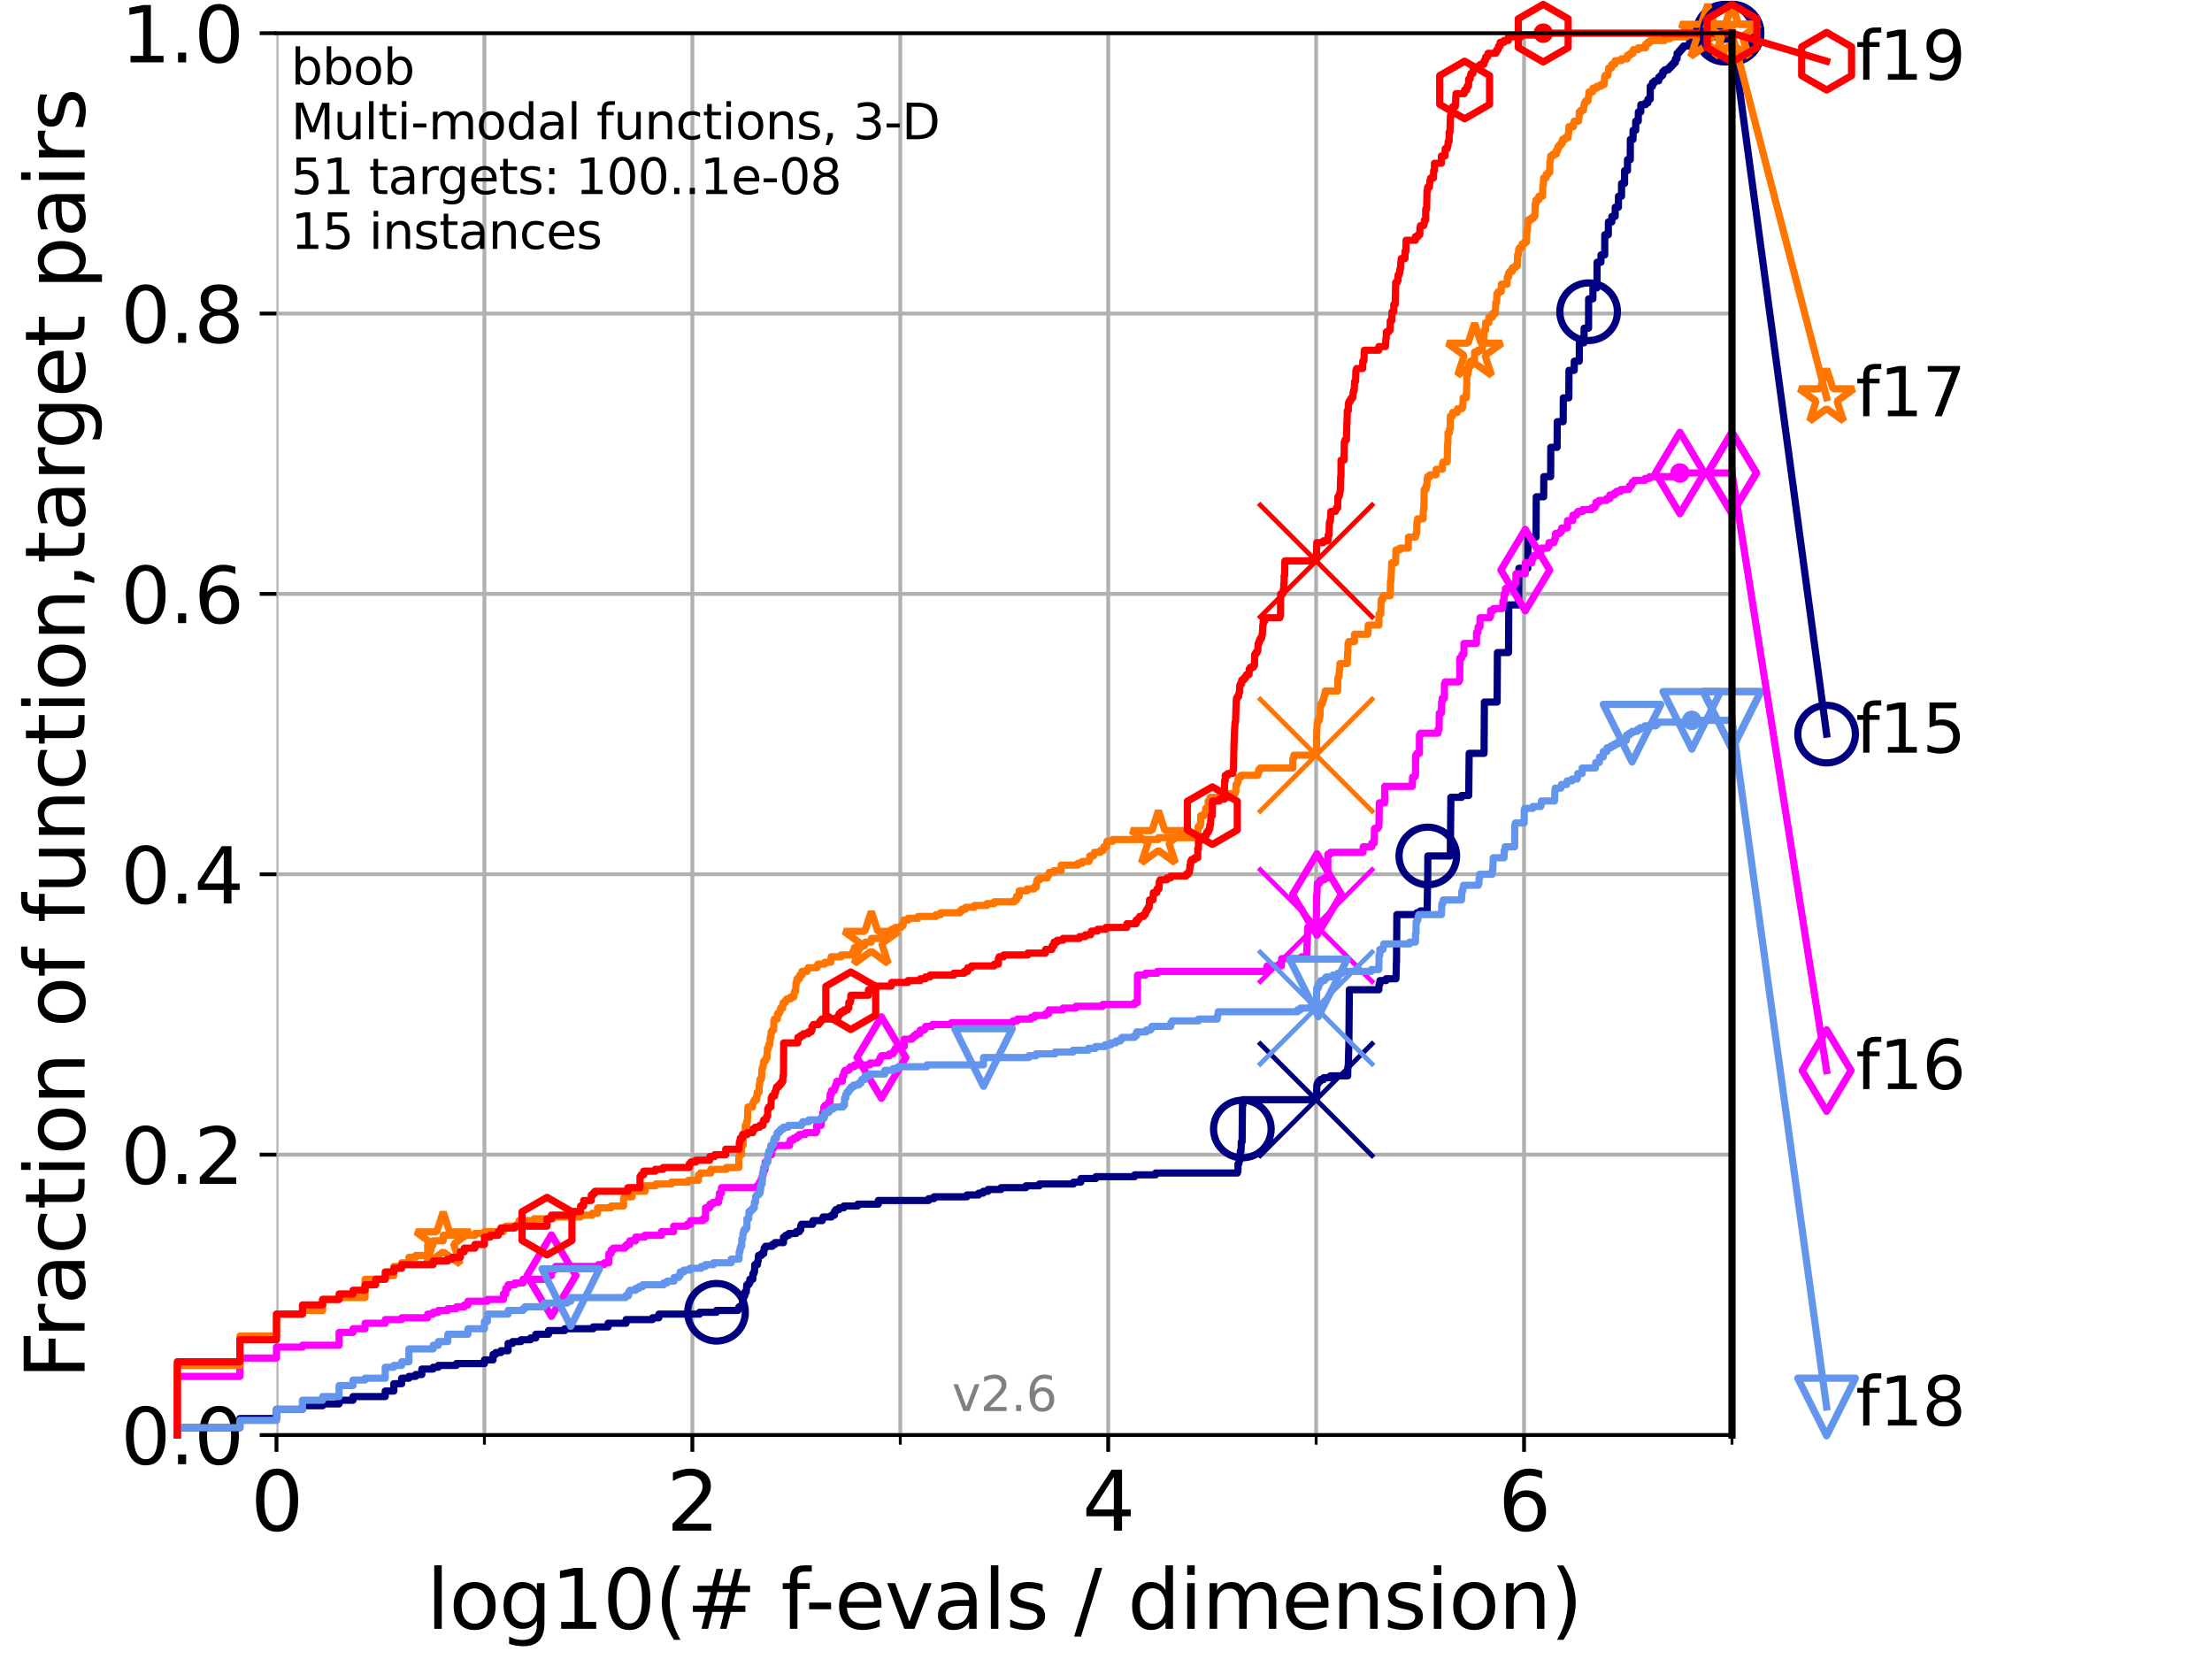 <?xml version="1.0" encoding="utf-8" standalone="no"?>
<!DOCTYPE svg PUBLIC "-//W3C//DTD SVG 1.1//EN"
  "http://www.w3.org/Graphics/SVG/1.1/DTD/svg11.dtd">
<svg xmlns:xlink="http://www.w3.org/1999/xlink" width="460.8pt" height="345.6pt" viewBox="0 0 460.8 345.6" xmlns="http://www.w3.org/2000/svg" version="1.1">
 <defs>
  <style type="text/css">*{stroke-linejoin: round; stroke-linecap: butt}</style>
 </defs>
 <g id="figure_1">
  <g id="patch_1">
   <path d="M 0 345.6 
L 460.8 345.6 
L 460.8 0 
L 0 0 
z
" style="fill: #ffffff"/>
  </g>
  <g id="axes_1">
   <g id="patch_2">
    <path d="M 57.6 298.944 
L 360.806 298.944 
L 360.806 6.912 
L 57.6 6.912 
z
" style="fill: #ffffff"/>
   </g>
   <g id="matplotlib.axis_1">
    <g id="xtick_1">
     <g id="line2d_1">
      <path d="M 57.6 298.944 
L 57.6 6.912 
" clip-path="url(#p3c3785a3fc)" style="fill: none; stroke: #b0b0b0; stroke-width: 0.8; stroke-linecap: square"/>
     </g>
     <g id="line2d_2">
      <defs>
       <path id="mbf5e7e399f" d="M 0 0 
L 0 3.5 
" style="stroke: #000000; stroke-width: 0.8"/>
      </defs>
      <g>
       <use xlink:href="#mbf5e7e399f" x="57.6" y="298.944" style="stroke: #000000; stroke-width: 0.8"/>
      </g>
     </g>
     <g id="text_1">
      <!-- 0 -->
      <g transform="translate(52.192 318.861)scale(0.17 -0.17)">
       <defs>
        <path id="DejaVuSans-30" d="M 2034 4250 
Q 1547 4250 1301 3770 
Q 1056 3291 1056 2328 
Q 1056 1369 1301 889 
Q 1547 409 2034 409 
Q 2525 409 2770 889 
Q 3016 1369 3016 2328 
Q 3016 3291 2770 3770 
Q 2525 4250 2034 4250 
z
M 2034 4750 
Q 2819 4750 3233 4129 
Q 3647 3509 3647 2328 
Q 3647 1150 3233 529 
Q 2819 -91 2034 -91 
Q 1250 -91 836 529 
Q 422 1150 422 2328 
Q 422 3509 836 4129 
Q 1250 4750 2034 4750 
z
" transform="scale(0.016)"/>
       </defs>
       <use xlink:href="#DejaVuSans-30"/>
      </g>
     </g>
    </g>
    <g id="xtick_2">
     <g id="line2d_3">
      <path d="M 144.23 298.944 
L 144.23 6.912 
" clip-path="url(#p3c3785a3fc)" style="fill: none; stroke: #b0b0b0; stroke-width: 0.8; stroke-linecap: square"/>
     </g>
     <g id="line2d_4">
      <g>
       <use xlink:href="#mbf5e7e399f" x="144.23" y="298.944" style="stroke: #000000; stroke-width: 0.8"/>
      </g>
     </g>
     <g id="text_2">
      <!-- 2 -->
      <g transform="translate(138.822 318.861)scale(0.17 -0.17)">
       <defs>
        <path id="DejaVuSans-32" d="M 1228 531 
L 3431 531 
L 3431 0 
L 469 0 
L 469 531 
Q 828 903 1448 1529 
Q 2069 2156 2228 2338 
Q 2531 2678 2651 2914 
Q 2772 3150 2772 3378 
Q 2772 3750 2511 3984 
Q 2250 4219 1831 4219 
Q 1534 4219 1204 4116 
Q 875 4013 500 3803 
L 500 4441 
Q 881 4594 1212 4672 
Q 1544 4750 1819 4750 
Q 2544 4750 2975 4387 
Q 3406 4025 3406 3419 
Q 3406 3131 3298 2873 
Q 3191 2616 2906 2266 
Q 2828 2175 2409 1742 
Q 1991 1309 1228 531 
z
" transform="scale(0.016)"/>
       </defs>
       <use xlink:href="#DejaVuSans-32"/>
      </g>
     </g>
    </g>
    <g id="xtick_3">
     <g id="line2d_5">
      <path d="M 230.861 298.944 
L 230.861 6.912 
" clip-path="url(#p3c3785a3fc)" style="fill: none; stroke: #b0b0b0; stroke-width: 0.8; stroke-linecap: square"/>
     </g>
     <g id="line2d_6">
      <g>
       <use xlink:href="#mbf5e7e399f" x="230.861" y="298.944" style="stroke: #000000; stroke-width: 0.8"/>
      </g>
     </g>
     <g id="text_3">
      <!-- 4 -->
      <g transform="translate(225.453 318.861)scale(0.17 -0.17)">
       <defs>
        <path id="DejaVuSans-34" d="M 2419 4116 
L 825 1625 
L 2419 1625 
L 2419 4116 
z
M 2253 4666 
L 3047 4666 
L 3047 1625 
L 3713 1625 
L 3713 1100 
L 3047 1100 
L 3047 0 
L 2419 0 
L 2419 1100 
L 313 1100 
L 313 1709 
L 2253 4666 
z
" transform="scale(0.016)"/>
       </defs>
       <use xlink:href="#DejaVuSans-34"/>
      </g>
     </g>
    </g>
    <g id="xtick_4">
     <g id="line2d_7">
      <path d="M 317.491 298.944 
L 317.491 6.912 
" clip-path="url(#p3c3785a3fc)" style="fill: none; stroke: #b0b0b0; stroke-width: 0.8; stroke-linecap: square"/>
     </g>
     <g id="line2d_8">
      <g>
       <use xlink:href="#mbf5e7e399f" x="317.491" y="298.944" style="stroke: #000000; stroke-width: 0.8"/>
      </g>
     </g>
     <g id="text_4">
      <!-- 6 -->
      <g transform="translate(312.083 318.861)scale(0.17 -0.17)">
       <defs>
        <path id="DejaVuSans-36" d="M 2113 2584 
Q 1688 2584 1439 2293 
Q 1191 2003 1191 1497 
Q 1191 994 1439 701 
Q 1688 409 2113 409 
Q 2538 409 2786 701 
Q 3034 994 3034 1497 
Q 3034 2003 2786 2293 
Q 2538 2584 2113 2584 
z
M 3366 4563 
L 3366 3988 
Q 3128 4100 2886 4159 
Q 2644 4219 2406 4219 
Q 1781 4219 1451 3797 
Q 1122 3375 1075 2522 
Q 1259 2794 1537 2939 
Q 1816 3084 2150 3084 
Q 2853 3084 3261 2657 
Q 3669 2231 3669 1497 
Q 3669 778 3244 343 
Q 2819 -91 2113 -91 
Q 1303 -91 875 529 
Q 447 1150 447 2328 
Q 447 3434 972 4092 
Q 1497 4750 2381 4750 
Q 2619 4750 2861 4703 
Q 3103 4656 3366 4563 
z
" transform="scale(0.016)"/>
       </defs>
       <use xlink:href="#DejaVuSans-36"/>
      </g>
     </g>
    </g>
    <g id="xtick_5">
     <g id="line2d_9">
      <path d="M 100.915 298.944 
L 100.915 6.912 
" clip-path="url(#p3c3785a3fc)" style="fill: none; stroke: #b0b0b0; stroke-width: 0.8; stroke-linecap: square"/>
     </g>
     <g id="line2d_10">
      <defs>
       <path id="m3d3d24d7d6" d="M 0 0 
L 0 2 
" style="stroke: #000000; stroke-width: 0.6"/>
      </defs>
      <g>
       <use xlink:href="#m3d3d24d7d6" x="100.915" y="298.944" style="stroke: #000000; stroke-width: 0.6"/>
      </g>
     </g>
    </g>
    <g id="xtick_6">
     <g id="line2d_11">
      <path d="M 187.546 298.944 
L 187.546 6.912 
" clip-path="url(#p3c3785a3fc)" style="fill: none; stroke: #b0b0b0; stroke-width: 0.8; stroke-linecap: square"/>
     </g>
     <g id="line2d_12">
      <g>
       <use xlink:href="#m3d3d24d7d6" x="187.546" y="298.944" style="stroke: #000000; stroke-width: 0.6"/>
      </g>
     </g>
    </g>
    <g id="xtick_7">
     <g id="line2d_13">
      <path d="M 274.176 298.944 
L 274.176 6.912 
" clip-path="url(#p3c3785a3fc)" style="fill: none; stroke: #b0b0b0; stroke-width: 0.8; stroke-linecap: square"/>
     </g>
     <g id="line2d_14">
      <g>
       <use xlink:href="#m3d3d24d7d6" x="274.176" y="298.944" style="stroke: #000000; stroke-width: 0.6"/>
      </g>
     </g>
    </g>
    <g id="xtick_8">
     <g id="line2d_15">
      <path d="M 360.806 298.944 
L 360.806 6.912 
" clip-path="url(#p3c3785a3fc)" style="fill: none; stroke: #b0b0b0; stroke-width: 0.8; stroke-linecap: square"/>
     </g>
     <g id="line2d_16">
      <g>
       <use xlink:href="#m3d3d24d7d6" x="360.806" y="298.944" style="stroke: #000000; stroke-width: 0.6"/>
      </g>
     </g>
    </g>
    <g id="text_5">
     <!-- log10(# f-evals / dimension) -->
     <g transform="translate(88.823 339.314)scale(0.17 -0.17)">
      <defs>
       <path id="DejaVuSans-6c" d="M 603 4863 
L 1178 4863 
L 1178 0 
L 603 0 
L 603 4863 
z
" transform="scale(0.016)"/>
       <path id="DejaVuSans-6f" d="M 1959 3097 
Q 1497 3097 1228 2736 
Q 959 2375 959 1747 
Q 959 1119 1226 758 
Q 1494 397 1959 397 
Q 2419 397 2687 759 
Q 2956 1122 2956 1747 
Q 2956 2369 2687 2733 
Q 2419 3097 1959 3097 
z
M 1959 3584 
Q 2709 3584 3137 3096 
Q 3566 2609 3566 1747 
Q 3566 888 3137 398 
Q 2709 -91 1959 -91 
Q 1206 -91 779 398 
Q 353 888 353 1747 
Q 353 2609 779 3096 
Q 1206 3584 1959 3584 
z
" transform="scale(0.016)"/>
       <path id="DejaVuSans-67" d="M 2906 1791 
Q 2906 2416 2648 2759 
Q 2391 3103 1925 3103 
Q 1463 3103 1205 2759 
Q 947 2416 947 1791 
Q 947 1169 1205 825 
Q 1463 481 1925 481 
Q 2391 481 2648 825 
Q 2906 1169 2906 1791 
z
M 3481 434 
Q 3481 -459 3084 -895 
Q 2688 -1331 1869 -1331 
Q 1566 -1331 1297 -1286 
Q 1028 -1241 775 -1147 
L 775 -588 
Q 1028 -725 1275 -790 
Q 1522 -856 1778 -856 
Q 2344 -856 2625 -561 
Q 2906 -266 2906 331 
L 2906 616 
Q 2728 306 2450 153 
Q 2172 0 1784 0 
Q 1141 0 747 490 
Q 353 981 353 1791 
Q 353 2603 747 3093 
Q 1141 3584 1784 3584 
Q 2172 3584 2450 3431 
Q 2728 3278 2906 2969 
L 2906 3500 
L 3481 3500 
L 3481 434 
z
" transform="scale(0.016)"/>
       <path id="DejaVuSans-31" d="M 794 531 
L 1825 531 
L 1825 4091 
L 703 3866 
L 703 4441 
L 1819 4666 
L 2450 4666 
L 2450 531 
L 3481 531 
L 3481 0 
L 794 0 
L 794 531 
z
" transform="scale(0.016)"/>
       <path id="DejaVuSans-28" d="M 1984 4856 
Q 1566 4138 1362 3434 
Q 1159 2731 1159 2009 
Q 1159 1288 1364 580 
Q 1569 -128 1984 -844 
L 1484 -844 
Q 1016 -109 783 600 
Q 550 1309 550 2009 
Q 550 2706 781 3412 
Q 1013 4119 1484 4856 
L 1984 4856 
z
" transform="scale(0.016)"/>
       <path id="DejaVuSans-23" d="M 3272 2816 
L 2363 2816 
L 2100 1772 
L 3016 1772 
L 3272 2816 
z
M 2803 4594 
L 2478 3297 
L 3391 3297 
L 3719 4594 
L 4219 4594 
L 3897 3297 
L 4872 3297 
L 4872 2816 
L 3775 2816 
L 3519 1772 
L 4513 1772 
L 4513 1294 
L 3397 1294 
L 3072 0 
L 2572 0 
L 2894 1294 
L 1978 1294 
L 1656 0 
L 1153 0 
L 1478 1294 
L 494 1294 
L 494 1772 
L 1594 1772 
L 1856 2816 
L 850 2816 
L 850 3297 
L 1978 3297 
L 2297 4594 
L 2803 4594 
z
" transform="scale(0.016)"/>
       <path id="DejaVuSans-20" transform="scale(0.016)"/>
       <path id="DejaVuSans-66" d="M 2375 4863 
L 2375 4384 
L 1825 4384 
Q 1516 4384 1395 4259 
Q 1275 4134 1275 3809 
L 1275 3500 
L 2222 3500 
L 2222 3053 
L 1275 3053 
L 1275 0 
L 697 0 
L 697 3053 
L 147 3053 
L 147 3500 
L 697 3500 
L 697 3744 
Q 697 4328 969 4595 
Q 1241 4863 1831 4863 
L 2375 4863 
z
" transform="scale(0.016)"/>
       <path id="DejaVuSans-2d" d="M 313 2009 
L 1997 2009 
L 1997 1497 
L 313 1497 
L 313 2009 
z
" transform="scale(0.016)"/>
       <path id="DejaVuSans-65" d="M 3597 1894 
L 3597 1613 
L 953 1613 
Q 991 1019 1311 708 
Q 1631 397 2203 397 
Q 2534 397 2845 478 
Q 3156 559 3463 722 
L 3463 178 
Q 3153 47 2828 -22 
Q 2503 -91 2169 -91 
Q 1331 -91 842 396 
Q 353 884 353 1716 
Q 353 2575 817 3079 
Q 1281 3584 2069 3584 
Q 2775 3584 3186 3129 
Q 3597 2675 3597 1894 
z
M 3022 2063 
Q 3016 2534 2758 2815 
Q 2500 3097 2075 3097 
Q 1594 3097 1305 2825 
Q 1016 2553 972 2059 
L 3022 2063 
z
" transform="scale(0.016)"/>
       <path id="DejaVuSans-76" d="M 191 3500 
L 800 3500 
L 1894 563 
L 2988 3500 
L 3597 3500 
L 2284 0 
L 1503 0 
L 191 3500 
z
" transform="scale(0.016)"/>
       <path id="DejaVuSans-61" d="M 2194 1759 
Q 1497 1759 1228 1600 
Q 959 1441 959 1056 
Q 959 750 1161 570 
Q 1363 391 1709 391 
Q 2188 391 2477 730 
Q 2766 1069 2766 1631 
L 2766 1759 
L 2194 1759 
z
M 3341 1997 
L 3341 0 
L 2766 0 
L 2766 531 
Q 2569 213 2275 61 
Q 1981 -91 1556 -91 
Q 1019 -91 701 211 
Q 384 513 384 1019 
Q 384 1609 779 1909 
Q 1175 2209 1959 2209 
L 2766 2209 
L 2766 2266 
Q 2766 2663 2505 2880 
Q 2244 3097 1772 3097 
Q 1472 3097 1187 3025 
Q 903 2953 641 2809 
L 641 3341 
Q 956 3463 1253 3523 
Q 1550 3584 1831 3584 
Q 2591 3584 2966 3190 
Q 3341 2797 3341 1997 
z
" transform="scale(0.016)"/>
       <path id="DejaVuSans-73" d="M 2834 3397 
L 2834 2853 
Q 2591 2978 2328 3040 
Q 2066 3103 1784 3103 
Q 1356 3103 1142 2972 
Q 928 2841 928 2578 
Q 928 2378 1081 2264 
Q 1234 2150 1697 2047 
L 1894 2003 
Q 2506 1872 2764 1633 
Q 3022 1394 3022 966 
Q 3022 478 2636 193 
Q 2250 -91 1575 -91 
Q 1294 -91 989 -36 
Q 684 19 347 128 
L 347 722 
Q 666 556 975 473 
Q 1284 391 1588 391 
Q 1994 391 2212 530 
Q 2431 669 2431 922 
Q 2431 1156 2273 1281 
Q 2116 1406 1581 1522 
L 1381 1569 
Q 847 1681 609 1914 
Q 372 2147 372 2553 
Q 372 3047 722 3315 
Q 1072 3584 1716 3584 
Q 2034 3584 2315 3537 
Q 2597 3491 2834 3397 
z
" transform="scale(0.016)"/>
       <path id="DejaVuSans-2f" d="M 1625 4666 
L 2156 4666 
L 531 -594 
L 0 -594 
L 1625 4666 
z
" transform="scale(0.016)"/>
       <path id="DejaVuSans-64" d="M 2906 2969 
L 2906 4863 
L 3481 4863 
L 3481 0 
L 2906 0 
L 2906 525 
Q 2725 213 2448 61 
Q 2172 -91 1784 -91 
Q 1150 -91 751 415 
Q 353 922 353 1747 
Q 353 2572 751 3078 
Q 1150 3584 1784 3584 
Q 2172 3584 2448 3432 
Q 2725 3281 2906 2969 
z
M 947 1747 
Q 947 1113 1208 752 
Q 1469 391 1925 391 
Q 2381 391 2643 752 
Q 2906 1113 2906 1747 
Q 2906 2381 2643 2742 
Q 2381 3103 1925 3103 
Q 1469 3103 1208 2742 
Q 947 2381 947 1747 
z
" transform="scale(0.016)"/>
       <path id="DejaVuSans-69" d="M 603 3500 
L 1178 3500 
L 1178 0 
L 603 0 
L 603 3500 
z
M 603 4863 
L 1178 4863 
L 1178 4134 
L 603 4134 
L 603 4863 
z
" transform="scale(0.016)"/>
       <path id="DejaVuSans-6d" d="M 3328 2828 
Q 3544 3216 3844 3400 
Q 4144 3584 4550 3584 
Q 5097 3584 5394 3201 
Q 5691 2819 5691 2113 
L 5691 0 
L 5113 0 
L 5113 2094 
Q 5113 2597 4934 2840 
Q 4756 3084 4391 3084 
Q 3944 3084 3684 2787 
Q 3425 2491 3425 1978 
L 3425 0 
L 2847 0 
L 2847 2094 
Q 2847 2600 2669 2842 
Q 2491 3084 2119 3084 
Q 1678 3084 1418 2786 
Q 1159 2488 1159 1978 
L 1159 0 
L 581 0 
L 581 3500 
L 1159 3500 
L 1159 2956 
Q 1356 3278 1631 3431 
Q 1906 3584 2284 3584 
Q 2666 3584 2933 3390 
Q 3200 3197 3328 2828 
z
" transform="scale(0.016)"/>
       <path id="DejaVuSans-6e" d="M 3513 2113 
L 3513 0 
L 2938 0 
L 2938 2094 
Q 2938 2591 2744 2837 
Q 2550 3084 2163 3084 
Q 1697 3084 1428 2787 
Q 1159 2491 1159 1978 
L 1159 0 
L 581 0 
L 581 3500 
L 1159 3500 
L 1159 2956 
Q 1366 3272 1645 3428 
Q 1925 3584 2291 3584 
Q 2894 3584 3203 3211 
Q 3513 2838 3513 2113 
z
" transform="scale(0.016)"/>
       <path id="DejaVuSans-29" d="M 513 4856 
L 1013 4856 
Q 1481 4119 1714 3412 
Q 1947 2706 1947 2009 
Q 1947 1309 1714 600 
Q 1481 -109 1013 -844 
L 513 -844 
Q 928 -128 1133 580 
Q 1338 1288 1338 2009 
Q 1338 2731 1133 3434 
Q 928 4138 513 4856 
z
" transform="scale(0.016)"/>
      </defs>
      <use xlink:href="#DejaVuSans-6c"/>
      <use xlink:href="#DejaVuSans-6f" x="27.783"/>
      <use xlink:href="#DejaVuSans-67" x="88.965"/>
      <use xlink:href="#DejaVuSans-31" x="152.441"/>
      <use xlink:href="#DejaVuSans-30" x="216.064"/>
      <use xlink:href="#DejaVuSans-28" x="279.688"/>
      <use xlink:href="#DejaVuSans-23" x="318.701"/>
      <use xlink:href="#DejaVuSans-20" x="402.49"/>
      <use xlink:href="#DejaVuSans-66" x="434.277"/>
      <use xlink:href="#DejaVuSans-2d" x="463.982"/>
      <use xlink:href="#DejaVuSans-65" x="500.066"/>
      <use xlink:href="#DejaVuSans-76" x="561.59"/>
      <use xlink:href="#DejaVuSans-61" x="620.77"/>
      <use xlink:href="#DejaVuSans-6c" x="682.049"/>
      <use xlink:href="#DejaVuSans-73" x="709.832"/>
      <use xlink:href="#DejaVuSans-20" x="761.932"/>
      <use xlink:href="#DejaVuSans-2f" x="793.719"/>
      <use xlink:href="#DejaVuSans-20" x="827.41"/>
      <use xlink:href="#DejaVuSans-64" x="859.197"/>
      <use xlink:href="#DejaVuSans-69" x="922.674"/>
      <use xlink:href="#DejaVuSans-6d" x="950.457"/>
      <use xlink:href="#DejaVuSans-65" x="1047.869"/>
      <use xlink:href="#DejaVuSans-6e" x="1109.393"/>
      <use xlink:href="#DejaVuSans-73" x="1172.771"/>
      <use xlink:href="#DejaVuSans-69" x="1224.871"/>
      <use xlink:href="#DejaVuSans-6f" x="1252.654"/>
      <use xlink:href="#DejaVuSans-6e" x="1313.836"/>
      <use xlink:href="#DejaVuSans-29" x="1377.215"/>
     </g>
    </g>
   </g>
   <g id="matplotlib.axis_2">
    <g id="ytick_1">
     <g id="line2d_17">
      <path d="M 57.6 298.944 
L 360.806 298.944 
" clip-path="url(#p3c3785a3fc)" style="fill: none; stroke: #b0b0b0; stroke-width: 0.8; stroke-linecap: square"/>
     </g>
     <g id="line2d_18">
      <defs>
       <path id="m9dcb8e6101" d="M 0 0 
L -3.5 0 
" style="stroke: #000000; stroke-width: 0.8"/>
      </defs>
      <g>
       <use xlink:href="#m9dcb8e6101" x="57.6" y="298.944" style="stroke: #000000; stroke-width: 0.8"/>
      </g>
     </g>
     <g id="text_6">
      <!-- 0.0 -->
      <g transform="translate(25.155 305.023)scale(0.16 -0.16)">
       <defs>
        <path id="DejaVuSans-2e" d="M 684 794 
L 1344 794 
L 1344 0 
L 684 0 
L 684 794 
z
" transform="scale(0.016)"/>
       </defs>
       <use xlink:href="#DejaVuSans-30"/>
       <use xlink:href="#DejaVuSans-2e" x="63.623"/>
       <use xlink:href="#DejaVuSans-30" x="95.41"/>
      </g>
     </g>
    </g>
    <g id="ytick_2">
     <g id="line2d_19">
      <path d="M 57.6 240.538 
L 360.806 240.538 
" clip-path="url(#p3c3785a3fc)" style="fill: none; stroke: #b0b0b0; stroke-width: 0.8; stroke-linecap: square"/>
     </g>
     <g id="line2d_20">
      <g>
       <use xlink:href="#m9dcb8e6101" x="57.6" y="240.538" style="stroke: #000000; stroke-width: 0.8"/>
      </g>
     </g>
     <g id="text_7">
      <!-- 0.2 -->
      <g transform="translate(25.155 246.616)scale(0.16 -0.16)">
       <use xlink:href="#DejaVuSans-30"/>
       <use xlink:href="#DejaVuSans-2e" x="63.623"/>
       <use xlink:href="#DejaVuSans-32" x="95.41"/>
      </g>
     </g>
    </g>
    <g id="ytick_3">
     <g id="line2d_21">
      <path d="M 57.6 182.131 
L 360.806 182.131 
" clip-path="url(#p3c3785a3fc)" style="fill: none; stroke: #b0b0b0; stroke-width: 0.8; stroke-linecap: square"/>
     </g>
     <g id="line2d_22">
      <g>
       <use xlink:href="#m9dcb8e6101" x="57.6" y="182.131" style="stroke: #000000; stroke-width: 0.8"/>
      </g>
     </g>
     <g id="text_8">
      <!-- 0.4 -->
      <g transform="translate(25.155 188.21)scale(0.16 -0.16)">
       <use xlink:href="#DejaVuSans-30"/>
       <use xlink:href="#DejaVuSans-2e" x="63.623"/>
       <use xlink:href="#DejaVuSans-34" x="95.41"/>
      </g>
     </g>
    </g>
    <g id="ytick_4">
     <g id="line2d_23">
      <path d="M 57.6 123.725 
L 360.806 123.725 
" clip-path="url(#p3c3785a3fc)" style="fill: none; stroke: #b0b0b0; stroke-width: 0.8; stroke-linecap: square"/>
     </g>
     <g id="line2d_24">
      <g>
       <use xlink:href="#m9dcb8e6101" x="57.6" y="123.725" style="stroke: #000000; stroke-width: 0.8"/>
      </g>
     </g>
     <g id="text_9">
      <!-- 0.6 -->
      <g transform="translate(25.155 129.804)scale(0.16 -0.16)">
       <use xlink:href="#DejaVuSans-30"/>
       <use xlink:href="#DejaVuSans-2e" x="63.623"/>
       <use xlink:href="#DejaVuSans-36" x="95.41"/>
      </g>
     </g>
    </g>
    <g id="ytick_5">
     <g id="line2d_25">
      <path d="M 57.6 65.318 
L 360.806 65.318 
" clip-path="url(#p3c3785a3fc)" style="fill: none; stroke: #b0b0b0; stroke-width: 0.8; stroke-linecap: square"/>
     </g>
     <g id="line2d_26">
      <g>
       <use xlink:href="#m9dcb8e6101" x="57.6" y="65.318" style="stroke: #000000; stroke-width: 0.8"/>
      </g>
     </g>
     <g id="text_10">
      <!-- 0.8 -->
      <g transform="translate(25.155 71.397)scale(0.16 -0.16)">
       <defs>
        <path id="DejaVuSans-38" d="M 2034 2216 
Q 1584 2216 1326 1975 
Q 1069 1734 1069 1313 
Q 1069 891 1326 650 
Q 1584 409 2034 409 
Q 2484 409 2743 651 
Q 3003 894 3003 1313 
Q 3003 1734 2745 1975 
Q 2488 2216 2034 2216 
z
M 1403 2484 
Q 997 2584 770 2862 
Q 544 3141 544 3541 
Q 544 4100 942 4425 
Q 1341 4750 2034 4750 
Q 2731 4750 3128 4425 
Q 3525 4100 3525 3541 
Q 3525 3141 3298 2862 
Q 3072 2584 2669 2484 
Q 3125 2378 3379 2068 
Q 3634 1759 3634 1313 
Q 3634 634 3220 271 
Q 2806 -91 2034 -91 
Q 1263 -91 848 271 
Q 434 634 434 1313 
Q 434 1759 690 2068 
Q 947 2378 1403 2484 
z
M 1172 3481 
Q 1172 3119 1398 2916 
Q 1625 2713 2034 2713 
Q 2441 2713 2670 2916 
Q 2900 3119 2900 3481 
Q 2900 3844 2670 4047 
Q 2441 4250 2034 4250 
Q 1625 4250 1398 4047 
Q 1172 3844 1172 3481 
z
" transform="scale(0.016)"/>
       </defs>
       <use xlink:href="#DejaVuSans-30"/>
       <use xlink:href="#DejaVuSans-2e" x="63.623"/>
       <use xlink:href="#DejaVuSans-38" x="95.41"/>
      </g>
     </g>
    </g>
    <g id="ytick_6">
     <g id="line2d_27">
      <path d="M 57.6 6.912 
L 360.806 6.912 
" clip-path="url(#p3c3785a3fc)" style="fill: none; stroke: #b0b0b0; stroke-width: 0.8; stroke-linecap: square"/>
     </g>
     <g id="line2d_28">
      <g>
       <use xlink:href="#m9dcb8e6101" x="57.6" y="6.912" style="stroke: #000000; stroke-width: 0.8"/>
      </g>
     </g>
     <g id="text_11">
      <!-- 1.0 -->
      <g transform="translate(25.155 12.991)scale(0.16 -0.16)">
       <use xlink:href="#DejaVuSans-31"/>
       <use xlink:href="#DejaVuSans-2e" x="63.623"/>
       <use xlink:href="#DejaVuSans-30" x="95.41"/>
      </g>
     </g>
    </g>
    <g id="text_12">
     <!-- Fraction of function,target pairs -->
     <g transform="translate(17.62 287.313)rotate(-90)scale(0.17 -0.17)">
      <defs>
       <path id="DejaVuSans-46" d="M 628 4666 
L 3309 4666 
L 3309 4134 
L 1259 4134 
L 1259 2759 
L 3109 2759 
L 3109 2228 
L 1259 2228 
L 1259 0 
L 628 0 
L 628 4666 
z
" transform="scale(0.016)"/>
       <path id="DejaVuSans-72" d="M 2631 2963 
Q 2534 3019 2420 3045 
Q 2306 3072 2169 3072 
Q 1681 3072 1420 2755 
Q 1159 2438 1159 1844 
L 1159 0 
L 581 0 
L 581 3500 
L 1159 3500 
L 1159 2956 
Q 1341 3275 1631 3429 
Q 1922 3584 2338 3584 
Q 2397 3584 2469 3576 
Q 2541 3569 2628 3553 
L 2631 2963 
z
" transform="scale(0.016)"/>
       <path id="DejaVuSans-63" d="M 3122 3366 
L 3122 2828 
Q 2878 2963 2633 3030 
Q 2388 3097 2138 3097 
Q 1578 3097 1268 2742 
Q 959 2388 959 1747 
Q 959 1106 1268 751 
Q 1578 397 2138 397 
Q 2388 397 2633 464 
Q 2878 531 3122 666 
L 3122 134 
Q 2881 22 2623 -34 
Q 2366 -91 2075 -91 
Q 1284 -91 818 406 
Q 353 903 353 1747 
Q 353 2603 823 3093 
Q 1294 3584 2113 3584 
Q 2378 3584 2631 3529 
Q 2884 3475 3122 3366 
z
" transform="scale(0.016)"/>
       <path id="DejaVuSans-74" d="M 1172 4494 
L 1172 3500 
L 2356 3500 
L 2356 3053 
L 1172 3053 
L 1172 1153 
Q 1172 725 1289 603 
Q 1406 481 1766 481 
L 2356 481 
L 2356 0 
L 1766 0 
Q 1100 0 847 248 
Q 594 497 594 1153 
L 594 3053 
L 172 3053 
L 172 3500 
L 594 3500 
L 594 4494 
L 1172 4494 
z
" transform="scale(0.016)"/>
       <path id="DejaVuSans-75" d="M 544 1381 
L 544 3500 
L 1119 3500 
L 1119 1403 
Q 1119 906 1312 657 
Q 1506 409 1894 409 
Q 2359 409 2629 706 
Q 2900 1003 2900 1516 
L 2900 3500 
L 3475 3500 
L 3475 0 
L 2900 0 
L 2900 538 
Q 2691 219 2414 64 
Q 2138 -91 1772 -91 
Q 1169 -91 856 284 
Q 544 659 544 1381 
z
M 1991 3584 
L 1991 3584 
z
" transform="scale(0.016)"/>
       <path id="DejaVuSans-2c" d="M 750 794 
L 1409 794 
L 1409 256 
L 897 -744 
L 494 -744 
L 750 256 
L 750 794 
z
" transform="scale(0.016)"/>
       <path id="DejaVuSans-70" d="M 1159 525 
L 1159 -1331 
L 581 -1331 
L 581 3500 
L 1159 3500 
L 1159 2969 
Q 1341 3281 1617 3432 
Q 1894 3584 2278 3584 
Q 2916 3584 3314 3078 
Q 3713 2572 3713 1747 
Q 3713 922 3314 415 
Q 2916 -91 2278 -91 
Q 1894 -91 1617 61 
Q 1341 213 1159 525 
z
M 3116 1747 
Q 3116 2381 2855 2742 
Q 2594 3103 2138 3103 
Q 1681 3103 1420 2742 
Q 1159 2381 1159 1747 
Q 1159 1113 1420 752 
Q 1681 391 2138 391 
Q 2594 391 2855 752 
Q 3116 1113 3116 1747 
z
" transform="scale(0.016)"/>
      </defs>
      <use xlink:href="#DejaVuSans-46"/>
      <use xlink:href="#DejaVuSans-72" x="50.27"/>
      <use xlink:href="#DejaVuSans-61" x="91.383"/>
      <use xlink:href="#DejaVuSans-63" x="152.662"/>
      <use xlink:href="#DejaVuSans-74" x="207.643"/>
      <use xlink:href="#DejaVuSans-69" x="246.852"/>
      <use xlink:href="#DejaVuSans-6f" x="274.635"/>
      <use xlink:href="#DejaVuSans-6e" x="335.816"/>
      <use xlink:href="#DejaVuSans-20" x="399.195"/>
      <use xlink:href="#DejaVuSans-6f" x="430.982"/>
      <use xlink:href="#DejaVuSans-66" x="492.164"/>
      <use xlink:href="#DejaVuSans-20" x="527.369"/>
      <use xlink:href="#DejaVuSans-66" x="559.156"/>
      <use xlink:href="#DejaVuSans-75" x="594.361"/>
      <use xlink:href="#DejaVuSans-6e" x="657.74"/>
      <use xlink:href="#DejaVuSans-63" x="721.119"/>
      <use xlink:href="#DejaVuSans-74" x="776.1"/>
      <use xlink:href="#DejaVuSans-69" x="815.309"/>
      <use xlink:href="#DejaVuSans-6f" x="843.092"/>
      <use xlink:href="#DejaVuSans-6e" x="904.273"/>
      <use xlink:href="#DejaVuSans-2c" x="967.652"/>
      <use xlink:href="#DejaVuSans-74" x="999.439"/>
      <use xlink:href="#DejaVuSans-61" x="1038.648"/>
      <use xlink:href="#DejaVuSans-72" x="1099.928"/>
      <use xlink:href="#DejaVuSans-67" x="1139.291"/>
      <use xlink:href="#DejaVuSans-65" x="1202.768"/>
      <use xlink:href="#DejaVuSans-74" x="1264.291"/>
      <use xlink:href="#DejaVuSans-20" x="1303.5"/>
      <use xlink:href="#DejaVuSans-70" x="1335.287"/>
      <use xlink:href="#DejaVuSans-61" x="1398.764"/>
      <use xlink:href="#DejaVuSans-69" x="1460.043"/>
      <use xlink:href="#DejaVuSans-72" x="1487.826"/>
      <use xlink:href="#DejaVuSans-73" x="1528.939"/>
     </g>
    </g>
   </g>
   <g id="line2d_29">
    <defs>
     <path id="meb31af601c" d="M 0 1.5 
C 0.398 1.5 0.779 1.342 1.061 1.061 
C 1.342 0.779 1.5 0.398 1.5 0 
C 1.5 -0.398 1.342 -0.779 1.061 -1.061 
C 0.779 -1.342 0.398 -1.5 0 -1.5 
C -0.398 -1.5 -0.779 -1.342 -1.061 -1.061 
C -1.342 -0.779 -1.5 -0.398 -1.5 0 
C -1.5 0.398 -1.342 0.779 -1.061 1.061 
C -0.779 1.342 -0.398 1.5 0 1.5 
z
" style="stroke: #000080"/>
    </defs>
    <g>
     <use xlink:href="#meb31af601c" x="359.324" y="6.912" style="fill: #000080; stroke: #000080"/>
     <use xlink:href="#meb31af601c" x="359.324" y="6.912" style="fill: #000080; stroke: #000080"/>
    </g>
   </g>
   <g id="line2d_30">
    <path d="M 36.933 298.944 
L 36.933 297.417 
L 49.973 297.417 
L 49.973 295.508 
L 57.6 295.508 
L 57.6 293.6 
L 63.012 293.6 
L 63.012 292.836 
L 67.209 292.836 
L 67.209 292.454 
L 70.639 292.454 
L 70.639 291.691 
L 73.539 291.691 
L 73.539 290.927 
L 80.249 290.927 
L 80.249 289.782 
L 82.042 289.782 
L 82.042 288.255 
L 83.678 288.255 
L 83.678 287.11 
L 85.184 287.11 
L 85.184 286.728 
L 86.578 286.728 
L 86.578 286.347 
L 87.876 286.347 
L 87.876 285.201 
L 90.231 285.201 
L 90.231 284.82 
L 91.306 284.82 
L 91.306 284.438 
L 95.081 284.438 
L 95.081 284.056 
L 100.915 284.056 
L 100.915 283.293 
L 102.708 283.293 
L 102.708 282.147 
L 103.27 282.147 
L 103.27 281.766 
L 104.345 281.766 
L 104.345 281.384 
L 105.851 281.384 
L 105.851 279.857 
L 106.791 279.857 
L 106.791 279.475 
L 108.543 279.475 
L 108.543 279.093 
L 110.525 279.093 
L 110.525 278.712 
L 111.621 278.712 
L 111.621 277.948 
L 114.265 277.948 
L 114.265 277.185 
L 117.644 277.185 
L 117.644 276.803 
L 123.564 276.803 
L 123.564 276.421 
L 126.677 276.421 
L 126.677 275.658 
L 130.423 275.658 
L 130.423 274.894 
L 135.933 274.894 
L 135.933 274.513 
L 137.25 274.513 
L 137.25 273.749 
L 145.736 273.749 
L 145.736 273.367 
L 149.262 273.367 
L 149.262 272.986 
L 153.727 272.986 
L 153.727 272.604 
L 153.952 272.604 
L 153.952 272.222 
L 154.578 272.222 
L 154.614 271.459 
L 154.829 271.459 
L 154.865 270.313 
L 154.971 270.313 
L 154.971 269.932 
L 155.148 269.932 
L 155.148 269.168 
L 155.461 269.168 
L 155.564 267.641 
L 155.972 267.641 
L 155.972 267.259 
L 156.205 267.259 
L 156.205 266.496 
L 156.825 266.496 
L 156.825 265.351 
L 157.049 265.351 
L 157.049 264.969 
L 157.175 264.969 
L 157.238 263.442 
L 157.795 263.442 
L 157.856 262.679 
L 157.947 262.679 
L 158.007 261.533 
L 158.63 261.533 
L 158.63 261.152 
L 159.091 261.152 
L 159.119 260.388 
L 159.204 260.388 
L 159.204 260.006 
L 159.457 260.006 
L 159.457 259.625 
L 160.881 259.625 
L 160.881 259.243 
L 161.442 259.243 
L 161.442 258.861 
L 163.215 258.861 
L 163.215 257.716 
L 163.666 257.716 
L 163.666 257.334 
L 164.324 257.334 
L 164.324 256.952 
L 165.855 256.952 
L 165.855 256.571 
L 166.537 256.571 
L 166.537 256.189 
L 166.804 256.189 
L 166.804 255.426 
L 166.935 255.426 
L 166.935 255.044 
L 169.294 255.044 
L 169.36 254.28 
L 171.286 254.28 
L 171.286 253.899 
L 171.449 253.899 
L 171.449 253.517 
L 173.209 253.517 
L 173.209 253.135 
L 173.83 253.135 
L 173.83 252.372 
L 174.101 252.372 
L 174.101 251.99 
L 174.78 251.99 
L 174.78 251.608 
L 175.791 251.608 
L 175.791 251.226 
L 178.694 251.226 
L 178.694 250.845 
L 182.968 250.845 
L 182.968 250.081 
L 193.468 250.081 
L 193.468 249.699 
L 194.566 249.699 
L 194.566 249.318 
L 201.428 249.318 
L 201.428 248.936 
L 203.87 248.936 
L 203.87 248.554 
L 204.813 248.554 
L 204.813 248.172 
L 205.807 248.172 
L 205.807 247.791 
L 208.535 247.791 
L 208.535 247.409 
L 213.708 247.409 
L 213.708 247.027 
L 216.501 247.027 
L 216.501 246.645 
L 223.631 246.645 
L 223.631 246.264 
L 225.146 246.264 
L 225.177 245.5 
L 228.286 245.5 
L 228.286 245.118 
L 236.379 245.118 
L 236.379 244.737 
L 240.751 244.737 
L 240.751 244.355 
L 257.775 244.355 
L 257.775 243.973 
L 257.889 243.973 
L 257.901 242.446 
L 258.065 242.446 
L 258.175 241.683 
L 258.313 241.683 
L 258.392 239.774 
L 258.529 239.774 
L 258.585 237.865 
L 258.755 237.865 
L 258.828 230.231 
L 258.929 230.231 
L 258.929 229.085 
L 274.237 229.085 
L 274.323 226.031 
L 274.432 226.031 
L 274.432 225.65 
L 274.666 225.65 
L 274.666 225.268 
L 275.033 225.268 
L 275.033 224.886 
L 275.749 224.886 
L 275.749 224.504 
L 277.116 224.504 
L 277.116 224.123 
L 280.748 224.123 
L 280.786 222.214 
L 280.867 222.214 
L 280.974 218.015 
L 280.991 218.015 
L 281.096 206.181 
L 287.246 206.181 
L 287.289 205.036 
L 287.449 205.036 
L 287.462 204.272 
L 288.743 204.272 
L 288.743 203.89 
L 290.807 203.89 
L 290.895 200.455 
L 290.919 200.455 
L 290.992 190.53 
L 295.133 190.53 
L 295.133 190.148 
L 295.875 190.148 
L 295.875 189.766 
L 297.297 189.766 
L 297.398 183.658 
L 297.42 183.658 
L 297.442 178.314 
L 302.125 178.314 
L 302.227 168.007 
L 302.237 168.007 
L 302.237 166.098 
L 304.481 166.098 
L 304.481 165.716 
L 305.963 165.716 
L 306.055 156.936 
L 309.157 156.936 
L 309.227 146.248 
L 311.88 146.248 
L 311.94 135.941 
L 314.252 135.941 
L 314.306 126.015 
L 316.369 126.015 
L 316.416 118.38 
L 318.262 118.38 
L 318.31 111.891 
L 319.991 111.891 
L 320.03 103.493 
L 321.57 103.493 
L 321.605 99.293 
L 323.026 99.293 
L 323.059 93.186 
L 324.374 93.186 
L 324.406 87.841 
L 325.639 87.841 
L 325.668 82.878 
L 326.818 82.878 
L 326.848 77.152 
L 327.933 77.152 
L 327.956 75.244 
L 328.987 75.244 
L 329.007 71.426 
L 329.975 71.426 
L 330.001 68.372 
L 330.922 68.372 
L 330.944 62.264 
L 331.83 62.264 
L 331.84 59.974 
L 332.68 59.974 
L 332.7 54.63 
L 333.509 54.63 
L 333.517 53.103 
L 334.292 53.103 
L 334.305 48.904 
L 335.042 48.904 
L 335.06 46.231 
L 335.768 46.231 
L 335.783 45.086 
L 336.469 45.086 
L 336.481 43.177 
L 337.148 43.177 
L 337.156 40.887 
L 337.791 40.887 
L 337.804 38.215 
L 338.427 38.215 
L 338.433 35.543 
L 339.031 35.543 
L 339.041 33.252 
L 339.618 33.252 
L 339.63 29.053 
L 340.189 29.053 
L 340.201 27.144 
L 340.749 27.144 
L 340.755 25.236 
L 341.282 25.236 
L 341.294 23.327 
L 341.805 23.327 
L 341.818 21.8 
L 342.812 21.8 
L 342.812 21.418 
L 343.297 21.418 
L 343.305 20.655 
L 343.768 20.655 
L 343.778 17.982 
L 344.231 17.982 
L 344.236 17.219 
L 344.684 17.219 
L 344.684 16.837 
L 345.548 16.837 
L 345.548 16.074 
L 345.969 16.074 
L 345.969 15.692 
L 346.378 15.692 
L 346.378 14.929 
L 346.779 14.929 
L 346.779 14.547 
L 347.556 14.547 
L 347.556 14.165 
L 347.933 14.165 
L 347.933 13.783 
L 348.298 13.783 
L 348.298 13.402 
L 348.662 13.402 
L 348.662 13.02 
L 349.012 13.02 
L 349.019 12.256 
L 349.366 12.256 
L 349.368 11.111 
L 349.71 11.111 
L 349.71 10.729 
L 350.04 10.729 
L 350.04 10.348 
L 350.374 10.348 
L 350.374 9.966 
L 350.694 9.966 
L 350.694 9.584 
L 351.941 9.584 
L 351.947 8.821 
L 352.54 8.821 
L 352.54 8.439 
L 352.83 8.439 
L 352.83 8.057 
L 353.946 8.057 
L 353.946 7.675 
L 358.704 7.675 
L 358.704 7.294 
L 359.324 7.294 
L 359.324 6.912 
L 360.806 6.912 
L 360.806 6.912 
" style="fill: none; stroke: #000080; stroke-width: 1.5; stroke-linecap: square"/>
   </g>
   <g id="line2d_31">
    <defs>
     <path id="mdde3c987a6" d="M 0 6 
C 1.591 6 3.117 5.368 4.243 4.243 
C 5.368 3.117 6 1.591 6 0 
C 6 -1.591 5.368 -3.117 4.243 -4.243 
C 3.117 -5.368 1.591 -6 0 -6 
C -1.591 -6 -3.117 -5.368 -4.243 -4.243 
C -5.368 -3.117 -6 -1.591 -6 0 
C -6 1.591 -5.368 3.117 -4.243 4.243 
C -3.117 5.368 -1.591 6 0 6 
z
" style="stroke: #000080; stroke-width: 1.5"/>
    </defs>
    <g>
     <use xlink:href="#mdde3c987a6" x="149.262" y="273.367" style="fill-opacity: 0; stroke: #000080; stroke-width: 1.5"/>
     <use xlink:href="#mdde3c987a6" x="258.805" y="235.193" style="fill-opacity: 0; stroke: #000080; stroke-width: 1.5"/>
     <use xlink:href="#mdde3c987a6" x="297.442" y="178.314" style="fill-opacity: 0; stroke: #000080; stroke-width: 1.5"/>
     <use xlink:href="#mdde3c987a6" x="330.94" y="64.937" style="fill-opacity: 0; stroke: #000080; stroke-width: 1.5"/>
     <use xlink:href="#mdde3c987a6" x="359.324" y="6.912" style="fill-opacity: 0; stroke: #000080; stroke-width: 1.5"/>
     <use xlink:href="#mdde3c987a6" x="360.806" y="6.912" style="fill-opacity: 0; stroke: #000080; stroke-width: 1.5"/>
    </g>
   </g>
   <g id="line2d_32">
    <path style="fill: none; stroke: #000080; stroke-width: 1.5; stroke-linecap: square"/>
    <g/>
   </g>
   <g id="line2d_33">
    <path d="M 274.176 229.085 
" clip-path="url(#p3c3785a3fc)" style="fill: none; stroke: #000080; stroke-width: 1.5; stroke-linecap: square"/>
    <defs>
     <path id="md1f35c7706" d="M -12 12 
L 12 -12 
M -12 -12 
L 12 12 
" style="stroke: #000080"/>
    </defs>
    <g clip-path="url(#p3c3785a3fc)">
     <use xlink:href="#md1f35c7706" x="274.176" y="229.085" style="fill: #000080; stroke: #000080"/>
    </g>
   </g>
   <g id="line2d_34">
    <defs>
     <path id="mea45cbf965" d="M 0 1.5 
C 0.398 1.5 0.779 1.342 1.061 1.061 
C 1.342 0.779 1.5 0.398 1.5 0 
C 1.5 -0.398 1.342 -0.779 1.061 -1.061 
C 0.779 -1.342 0.398 -1.5 0 -1.5 
C -0.398 -1.5 -0.779 -1.342 -1.061 -1.061 
C -1.342 -0.779 -1.5 -0.398 -1.5 0 
C -1.5 0.398 -1.342 0.779 -1.061 1.061 
C -0.779 1.342 -0.398 1.5 0 1.5 
z
" style="stroke: #ff00ff"/>
    </defs>
    <g>
     <use xlink:href="#mea45cbf965" x="349.957" y="98.53" style="fill: #ff00ff; stroke: #ff00ff"/>
     <use xlink:href="#mea45cbf965" x="349.957" y="98.53" style="fill: #ff00ff; stroke: #ff00ff"/>
    </g>
   </g>
   <g id="line2d_35">
    <path d="M 36.933 298.944 
L 36.933 286.728 
L 49.973 286.728 
L 49.973 282.911 
L 57.6 282.911 
L 57.6 280.62 
L 63.012 280.62 
L 63.012 280.239 
L 70.639 280.239 
L 70.639 277.566 
L 73.539 277.566 
L 73.539 276.803 
L 76.051 276.803 
L 76.051 275.658 
L 80.249 275.658 
L 80.249 274.894 
L 83.678 274.894 
L 83.678 274.513 
L 89.09 274.513 
L 89.09 273.749 
L 90.231 273.749 
L 90.231 273.367 
L 91.306 273.367 
L 91.306 272.986 
L 93.288 272.986 
L 93.288 272.604 
L 95.081 272.604 
L 95.081 272.222 
L 96.718 272.222 
L 96.718 271.84 
L 97.485 271.84 
L 97.485 271.077 
L 101.532 271.077 
L 101.532 270.695 
L 104.86 270.695 
L 104.86 269.55 
L 105.362 269.55 
L 105.362 268.405 
L 105.851 268.405 
L 105.851 267.641 
L 107.245 267.641 
L 107.245 267.259 
L 108.956 267.259 
L 108.956 266.496 
L 113.638 266.496 
L 113.638 265.733 
L 114.872 265.733 
L 114.872 264.587 
L 115.46 264.587 
L 115.46 264.206 
L 115.747 264.206 
L 115.747 263.824 
L 124.66 263.824 
L 124.66 263.442 
L 125.863 263.442 
L 125.863 263.06 
L 126.836 263.06 
L 126.836 261.152 
L 127.304 261.152 
L 127.304 260.388 
L 127.761 260.388 
L 127.761 260.006 
L 130.16 260.006 
L 130.16 259.625 
L 130.553 259.625 
L 130.553 259.243 
L 131.191 259.243 
L 131.191 258.479 
L 132.405 258.479 
L 132.405 257.716 
L 134.305 257.716 
L 134.305 257.334 
L 137.788 257.334 
L 137.788 256.571 
L 140.344 256.571 
L 140.344 255.426 
L 143.133 255.426 
L 143.133 255.044 
L 143.85 255.044 
L 143.85 254.28 
L 146.418 254.28 
L 146.418 253.899 
L 146.968 253.899 
L 146.968 251.608 
L 147.868 251.608 
L 147.868 250.845 
L 148.528 250.845 
L 148.528 250.463 
L 149.689 250.463 
L 149.689 249.699 
L 149.876 249.699 
L 149.876 248.554 
L 150.289 248.554 
L 150.289 247.409 
L 157.642 247.409 
L 157.642 247.027 
L 158.217 247.027 
L 158.217 246.264 
L 158.572 246.264 
L 158.601 245.5 
L 158.775 245.5 
L 158.862 244.737 
L 159.005 244.737 
L 159.005 243.973 
L 159.233 243.973 
L 159.233 243.592 
L 159.401 243.592 
L 159.401 242.065 
L 159.789 242.065 
L 159.789 241.683 
L 159.98 241.683 
L 160.062 240.919 
L 160.116 240.919 
L 160.116 240.538 
L 160.752 240.538 
L 160.752 239.392 
L 160.985 239.392 
L 160.985 239.011 
L 161.316 239.011 
L 161.316 238.629 
L 164.496 238.629 
L 164.496 237.865 
L 164.644 237.865 
L 164.644 237.484 
L 165.29 237.484 
L 165.29 237.102 
L 166.013 237.102 
L 166.013 236.72 
L 166.499 236.72 
L 166.499 236.338 
L 167.743 236.338 
L 167.743 235.957 
L 169.993 235.957 
L 169.993 235.575 
L 170.136 235.575 
L 170.136 234.43 
L 171.062 234.43 
L 171.137 233.285 
L 171.301 233.285 
L 171.405 231.758 
L 171.582 231.758 
L 171.611 230.612 
L 171.915 230.612 
L 171.915 230.231 
L 172.663 230.231 
L 172.663 229.467 
L 172.924 229.467 
L 172.924 227.94 
L 173.195 227.94 
L 173.222 227.177 
L 173.804 227.177 
L 173.804 226.795 
L 173.946 226.795 
L 173.946 226.413 
L 174.075 226.413 
L 174.075 226.031 
L 174.241 226.031 
L 174.305 225.268 
L 175.472 225.268 
L 175.52 224.123 
L 175.803 224.123 
L 175.814 223.359 
L 176.012 223.359 
L 176.012 222.978 
L 176.794 222.978 
L 176.794 222.596 
L 177.136 222.596 
L 177.136 222.214 
L 177.957 222.214 
L 177.957 221.832 
L 181.226 221.832 
L 181.226 221.451 
L 182.912 221.451 
L 182.912 221.069 
L 183.23 221.069 
L 183.34 220.305 
L 183.613 220.305 
L 183.613 219.924 
L 185.24 219.924 
L 185.24 219.542 
L 186.025 219.542 
L 186.025 219.16 
L 186.288 219.16 
L 186.288 218.778 
L 186.501 218.778 
L 186.501 218.397 
L 187.178 218.397 
L 187.178 218.015 
L 188.368 218.015 
L 188.368 216.488 
L 189.961 216.488 
L 189.961 216.106 
L 190.392 216.106 
L 190.392 215.724 
L 190.897 215.724 
L 190.897 215.343 
L 191.648 215.343 
L 191.708 214.579 
L 192.582 214.579 
L 192.582 214.197 
L 192.811 214.197 
L 192.811 213.816 
L 194.217 213.816 
L 194.217 213.434 
L 198.198 213.434 
L 198.198 213.052 
L 211.02 213.052 
L 211.02 212.67 
L 211.934 212.67 
L 211.934 212.289 
L 214.801 212.289 
L 214.801 211.907 
L 215.565 211.907 
L 215.565 211.525 
L 217.833 211.525 
L 217.833 211.144 
L 218.486 211.144 
L 218.527 210.38 
L 221.443 210.38 
L 221.443 209.998 
L 224.16 209.998 
L 224.16 209.617 
L 229.719 209.617 
L 229.719 209.235 
L 236.382 209.235 
L 236.382 208.853 
L 236.929 208.853 
L 236.966 203.127 
L 238.641 203.127 
L 238.641 202.745 
L 241.078 202.745 
L 241.078 202.363 
L 263.72 202.363 
L 263.72 201.982 
L 263.887 201.982 
L 263.975 201.218 
L 266.93 201.218 
L 266.997 199.691 
L 271.14 199.691 
L 271.14 199.31 
L 272.207 199.31 
L 272.291 196.256 
L 272.324 196.256 
L 272.419 193.202 
L 273.766 193.202 
L 273.766 192.82 
L 274.201 192.82 
L 274.282 186.33 
L 274.353 186.33 
L 274.423 184.04 
L 274.852 184.04 
L 274.852 183.658 
L 275.094 183.658 
L 275.094 183.276 
L 275.868 183.276 
L 275.868 182.895 
L 276.609 182.895 
L 276.613 177.932 
L 277.164 177.932 
L 277.164 177.55 
L 283.939 177.55 
L 283.966 176.405 
L 285.758 176.405 
L 285.758 175.642 
L 286.256 175.642 
L 286.325 172.588 
L 287.011 172.588 
L 287.011 172.206 
L 287.258 172.206 
L 287.339 167.243 
L 288.436 167.243 
L 288.473 163.808 
L 294.209 163.808 
L 294.258 161.899 
L 294.707 161.899 
L 294.707 161.517 
L 294.871 161.517 
L 294.92 157.318 
L 295.154 157.318 
L 295.154 156.936 
L 295.689 156.936 
L 295.691 153.119 
L 295.892 153.119 
L 295.892 152.737 
L 299.54 152.737 
L 299.54 151.974 
L 299.781 151.974 
L 299.83 148.538 
L 300.276 148.538 
L 300.313 146.248 
L 300.426 146.248 
L 300.426 145.484 
L 300.893 145.484 
L 300.894 142.43 
L 301.047 142.43 
L 301.047 142.048 
L 303.883 142.048 
L 303.883 141.667 
L 304.082 141.667 
L 304.113 137.086 
L 304.501 137.086 
L 304.589 136.322 
L 304.965 136.322 
L 304.965 134.032 
L 307.576 134.032 
L 307.592 131.741 
L 307.896 131.741 
L 307.921 130.596 
L 308.298 130.596 
L 308.311 128.687 
L 310.377 128.687 
L 310.377 128.306 
L 310.523 128.306 
L 310.53 127.16 
L 311.149 127.16 
L 311.149 126.779 
L 312.94 126.779 
L 312.94 126.397 
L 313.063 126.397 
L 313.074 125.252 
L 313.305 125.252 
L 313.318 123.725 
L 313.616 123.725 
L 313.616 122.58 
L 314.834 122.58 
L 314.834 122.198 
L 315.314 122.198 
L 315.314 121.816 
L 315.52 121.816 
L 315.52 121.434 
L 315.796 121.434 
L 315.796 119.526 
L 317.749 119.526 
L 317.75 117.235 
L 319.124 117.235 
L 319.131 116.472 
L 319.307 116.472 
L 319.307 116.09 
L 319.576 116.09 
L 319.576 115.708 
L 320.776 115.708 
L 320.776 115.326 
L 320.929 115.326 
L 320.937 114.563 
L 321.137 114.563 
L 321.137 114.181 
L 322.434 114.181 
L 322.434 113.8 
L 322.674 113.8 
L 322.674 113.036 
L 323.696 113.036 
L 323.696 112.654 
L 323.837 112.654 
L 323.837 112.273 
L 324.005 112.273 
L 324.051 111.127 
L 324.931 111.127 
L 324.931 110.746 
L 325.291 110.746 
L 325.333 109.982 
L 326.494 109.982 
L 326.534 108.455 
L 327.625 108.455 
L 327.663 107.31 
L 328.392 107.31 
L 328.392 106.928 
L 328.692 106.928 
L 328.692 106.546 
L 329.702 106.546 
L 329.702 106.165 
L 331.572 106.165 
L 331.572 105.783 
L 332.195 105.783 
L 332.195 105.401 
L 332.441 105.401 
L 332.47 104.638 
L 333.086 104.638 
L 333.086 104.256 
L 334.658 104.256 
L 334.658 103.874 
L 335.358 103.874 
L 335.358 103.111 
L 336.272 103.111 
L 336.272 102.729 
L 336.76 102.729 
L 336.76 102.347 
L 337.631 102.347 
L 337.631 101.966 
L 339.317 101.966 
L 339.317 101.584 
L 339.453 101.584 
L 339.453 101.202 
L 339.866 101.202 
L 339.866 100.82 
L 340.029 100.82 
L 340.029 100.439 
L 340.463 100.439 
L 340.463 100.057 
L 342.673 100.057 
L 342.673 99.675 
L 343.65 99.675 
L 343.65 99.293 
L 349.184 99.293 
L 349.184 98.912 
L 349.957 98.912 
L 349.957 98.53 
L 360.806 98.53 
L 360.806 98.53 
" style="fill: none; stroke: #ff00ff; stroke-width: 1.5; stroke-linecap: square"/>
   </g>
   <g id="line2d_36">
    <defs>
     <path id="m3e66aeb156" d="M 0 8.485 
L 5.091 0 
L 0 -8.485 
L -5.091 0 
z
" style="stroke: #ff00ff; stroke-width: 1.5; stroke-linejoin: miter"/>
    </defs>
    <g>
     <use xlink:href="#m3e66aeb156" x="114.872" y="265.733" style="fill-opacity: 0; stroke: #ff00ff; stroke-width: 1.5; stroke-linejoin: miter"/>
     <use xlink:href="#m3e66aeb156" x="183.613" y="220.305" style="fill-opacity: 0; stroke: #ff00ff; stroke-width: 1.5; stroke-linejoin: miter"/>
     <use xlink:href="#m3e66aeb156" x="274.353" y="186.33" style="fill-opacity: 0; stroke: #ff00ff; stroke-width: 1.5; stroke-linejoin: miter"/>
     <use xlink:href="#m3e66aeb156" x="317.749" y="118.762" style="fill-opacity: 0; stroke: #ff00ff; stroke-width: 1.5; stroke-linejoin: miter"/>
     <use xlink:href="#m3e66aeb156" x="349.957" y="98.53" style="fill-opacity: 0; stroke: #ff00ff; stroke-width: 1.5; stroke-linejoin: miter"/>
     <use xlink:href="#m3e66aeb156" x="360.806" y="98.53" style="fill-opacity: 0; stroke: #ff00ff; stroke-width: 1.5; stroke-linejoin: miter"/>
    </g>
   </g>
   <g id="line2d_37">
    <path style="fill: none; stroke: #ff00ff; stroke-width: 1.5; stroke-linecap: square"/>
    <g/>
   </g>
   <g id="line2d_38">
    <path d="M 274.176 192.82 
" clip-path="url(#p3c3785a3fc)" style="fill: none; stroke: #ff00ff; stroke-width: 1.5; stroke-linecap: square"/>
    <defs>
     <path id="m69cb3b3c34" d="M -12 12 
L 12 -12 
M -12 -12 
L 12 12 
" style="stroke: #ff00ff"/>
    </defs>
    <g clip-path="url(#p3c3785a3fc)">
     <use xlink:href="#m69cb3b3c34" x="274.176" y="192.82" style="fill: #ff00ff; stroke: #ff00ff"/>
    </g>
   </g>
   <g id="line2d_39">
    <defs>
     <path id="ma2be2fe9e6" d="M 0 1.5 
C 0.398 1.5 0.779 1.342 1.061 1.061 
C 1.342 0.779 1.5 0.398 1.5 0 
C 1.5 -0.398 1.342 -0.779 1.061 -1.061 
C 0.779 -1.342 0.398 -1.5 0 -1.5 
C -0.398 -1.5 -0.779 -1.342 -1.061 -1.061 
C -1.342 -0.779 -1.5 -0.398 -1.5 0 
C -1.5 0.398 -1.342 0.779 -1.061 1.061 
C -0.779 1.342 -0.398 1.5 0 1.5 
z
" style="stroke: #ff7500"/>
    </defs>
    <g>
     <use xlink:href="#ma2be2fe9e6" x="355.748" y="6.912" style="fill: #ff7500; stroke: #ff7500"/>
     <use xlink:href="#ma2be2fe9e6" x="355.748" y="6.912" style="fill: #ff7500; stroke: #ff7500"/>
    </g>
   </g>
   <g id="line2d_40">
    <path d="M 36.933 298.944 
L 36.933 284.438 
L 49.973 284.438 
L 49.973 278.33 
L 57.6 278.33 
L 57.6 273.749 
L 63.012 273.749 
L 63.012 272.986 
L 67.209 272.986 
L 67.209 270.695 
L 70.639 270.695 
L 70.639 270.313 
L 76.051 270.313 
L 76.051 266.496 
L 80.249 266.496 
L 80.249 265.733 
L 82.042 265.733 
L 82.042 263.824 
L 83.678 263.824 
L 83.678 263.06 
L 85.184 263.06 
L 85.184 261.915 
L 86.578 261.915 
L 86.578 261.533 
L 89.09 261.533 
L 89.09 259.243 
L 90.231 259.243 
L 90.231 258.479 
L 92.323 258.479 
L 92.323 257.334 
L 98.933 257.334 
L 98.933 256.952 
L 100.915 256.952 
L 100.915 256.571 
L 104.86 256.571 
L 104.86 255.807 
L 105.362 255.807 
L 105.362 255.426 
L 107.687 255.426 
L 107.687 255.044 
L 108.12 255.044 
L 108.12 254.28 
L 111.262 254.28 
L 111.262 253.899 
L 115.168 253.899 
L 115.168 253.517 
L 120.944 253.517 
L 120.944 253.135 
L 123.375 253.135 
L 123.375 252.753 
L 124.482 252.753 
L 124.482 251.608 
L 127.304 251.608 
L 127.304 251.226 
L 129.893 251.226 
L 129.893 249.699 
L 130.027 249.699 
L 130.027 249.318 
L 131.686 249.318 
L 131.686 248.172 
L 134.411 248.172 
L 134.411 247.027 
L 136.603 247.027 
L 136.603 246.645 
L 139.875 246.645 
L 139.875 246.264 
L 143.397 246.264 
L 143.397 245.882 
L 145.503 245.882 
L 145.503 244.737 
L 145.909 244.737 
L 145.909 244.355 
L 148.074 244.355 
L 148.074 243.592 
L 151.306 243.592 
L 151.306 243.21 
L 153.915 243.21 
L 153.915 240.919 
L 154.064 240.919 
L 154.064 240.538 
L 154.469 240.538 
L 154.469 238.629 
L 154.793 238.629 
L 154.9 236.338 
L 155.042 236.338 
L 155.042 235.957 
L 155.253 235.957 
L 155.253 234.43 
L 155.53 234.43 
L 155.53 233.666 
L 155.701 233.666 
L 155.803 230.612 
L 156.761 230.612 
L 156.793 229.849 
L 156.953 229.849 
L 156.953 229.467 
L 157.175 229.467 
L 157.175 229.085 
L 157.611 229.085 
L 157.611 228.322 
L 157.734 228.322 
L 157.734 227.558 
L 158.128 227.558 
L 158.158 226.031 
L 158.247 226.031 
L 158.306 224.886 
L 158.542 224.886 
L 158.542 224.504 
L 158.659 224.504 
L 158.746 222.596 
L 158.862 222.596 
L 158.862 222.214 
L 159.005 222.214 
L 159.091 221.069 
L 159.429 221.069 
L 159.429 220.687 
L 159.596 220.687 
L 159.596 220.305 
L 159.789 220.305 
L 159.871 218.397 
L 160.089 218.397 
L 160.142 217.633 
L 160.357 217.633 
L 160.463 216.106 
L 160.595 216.106 
L 160.647 214.961 
L 160.855 214.961 
L 160.855 214.579 
L 161.164 214.579 
L 161.215 212.67 
L 161.316 212.67 
L 161.316 212.289 
L 161.938 212.289 
L 161.962 211.144 
L 162.325 211.144 
L 162.325 210.762 
L 162.516 210.762 
L 162.611 209.998 
L 163.054 209.998 
L 163.054 209.235 
L 163.169 209.235 
L 163.169 208.853 
L 163.599 208.853 
L 163.599 208.471 
L 163.866 208.471 
L 163.866 208.09 
L 164.687 208.09 
L 164.687 207.708 
L 165.351 207.708 
L 165.433 206.944 
L 165.473 206.944 
L 165.473 206.563 
L 165.735 206.563 
L 165.835 204.654 
L 166.013 204.654 
L 166.033 203.89 
L 166.556 203.89 
L 166.595 203.127 
L 167.066 203.127 
L 167.066 202.363 
L 168.117 202.363 
L 168.117 201.982 
L 168.344 201.982 
L 168.344 201.6 
L 170.151 201.6 
L 170.151 201.218 
L 170.387 201.218 
L 170.387 200.837 
L 171.814 200.837 
L 171.814 200.455 
L 173.074 200.455 
L 173.141 199.31 
L 175.22 199.31 
L 175.22 198.928 
L 177.684 198.928 
L 177.684 198.164 
L 177.915 198.164 
L 177.988 197.401 
L 179.345 197.401 
L 179.345 197.019 
L 180.068 197.019 
L 180.068 196.637 
L 180.281 196.637 
L 180.281 196.256 
L 181.505 196.256 
L 181.539 195.492 
L 183.488 195.492 
L 183.488 195.11 
L 183.942 195.11 
L 183.942 194.729 
L 184.206 194.729 
L 184.206 194.347 
L 185.744 194.347 
L 185.744 193.583 
L 186.495 193.583 
L 186.495 193.202 
L 187.727 193.202 
L 187.727 192.82 
L 188.132 192.82 
L 188.229 192.056 
L 188.277 192.056 
L 188.277 191.675 
L 189.19 191.675 
L 189.19 191.293 
L 191.266 191.293 
L 191.266 190.911 
L 194.988 190.911 
L 194.988 190.53 
L 195.963 190.53 
L 195.963 190.148 
L 199.963 190.148 
L 199.963 189.766 
L 200.383 189.766 
L 200.383 189.384 
L 201.159 189.384 
L 201.159 189.003 
L 202.978 189.003 
L 202.978 188.621 
L 205.59 188.621 
L 205.59 188.239 
L 207.113 188.239 
L 207.113 187.857 
L 211.32 187.857 
L 211.32 187.476 
L 211.779 187.476 
L 211.779 186.712 
L 212.314 186.712 
L 212.323 185.567 
L 213.949 185.567 
L 213.949 185.185 
L 215.38 185.185 
L 215.38 184.803 
L 215.902 184.803 
L 215.941 183.658 
L 216.064 183.658 
L 216.064 183.276 
L 216.61 183.276 
L 216.61 182.895 
L 218.186 182.895 
L 218.186 182.513 
L 218.359 182.513 
L 218.359 182.131 
L 218.565 182.131 
L 218.565 181.749 
L 219.553 181.749 
L 219.553 181.368 
L 221.059 181.368 
L 221.059 180.222 
L 224.516 180.222 
L 224.516 179.841 
L 225.44 179.841 
L 225.44 179.459 
L 226.834 179.459 
L 226.834 179.077 
L 227.013 179.077 
L 227.013 178.314 
L 227.815 178.314 
L 227.815 177.932 
L 227.972 177.932 
L 227.972 177.55 
L 229.24 177.55 
L 229.24 177.169 
L 229.805 177.169 
L 229.805 176.787 
L 229.944 176.787 
L 229.944 176.405 
L 230.522 176.405 
L 230.59 175.26 
L 231.806 175.26 
L 231.806 174.878 
L 241.321 174.878 
L 241.321 174.496 
L 249.486 174.496 
L 249.578 172.206 
L 249.942 172.206 
L 249.942 171.824 
L 250.089 171.824 
L 250.141 169.915 
L 250.804 169.915 
L 250.804 169.534 
L 251.121 169.534 
L 251.157 168.389 
L 251.536 168.389 
L 251.536 168.007 
L 251.658 168.007 
L 251.699 166.862 
L 252.014 166.862 
L 252.12 166.098 
L 255.856 166.098 
L 255.857 165.335 
L 257.295 165.335 
L 257.295 164.953 
L 257.451 164.953 
L 257.494 163.426 
L 257.715 163.426 
L 257.715 163.044 
L 257.897 163.044 
L 257.922 162.281 
L 258.031 162.281 
L 258.031 161.899 
L 258.514 161.899 
L 258.514 161.517 
L 262.015 161.517 
L 262.015 161.135 
L 262.159 161.135 
L 262.196 160.372 
L 262.536 160.372 
L 262.536 159.99 
L 269.313 159.99 
L 269.322 158.082 
L 269.468 158.082 
L 269.528 157.318 
L 274.217 157.318 
L 274.312 151.974 
L 274.333 151.974 
L 274.38 150.828 
L 274.468 150.828 
L 274.545 150.065 
L 274.83 150.065 
L 274.865 149.301 
L 274.984 149.301 
L 275.014 147.393 
L 275.111 147.393 
L 275.13 146.629 
L 275.473 146.629 
L 275.536 145.866 
L 275.712 145.866 
L 275.712 145.484 
L 275.827 145.484 
L 275.887 144.721 
L 276.057 144.721 
L 276.057 143.957 
L 278.66 143.957 
L 278.679 141.285 
L 278.8 141.285 
L 278.8 140.903 
L 278.947 140.903 
L 279.027 139.376 
L 279.113 139.376 
L 279.142 138.231 
L 280.653 138.231 
L 280.73 135.941 
L 280.784 135.941 
L 280.824 134.032 
L 280.969 134.032 
L 280.969 133.65 
L 282.163 133.65 
L 282.163 132.123 
L 284.941 132.123 
L 285.034 130.214 
L 287.253 130.214 
L 287.283 127.924 
L 287.635 127.924 
L 287.698 125.252 
L 287.766 125.252 
L 287.766 124.87 
L 288.059 124.87 
L 288.059 124.488 
L 288.179 124.488 
L 288.179 124.107 
L 289.59 124.107 
L 289.663 121.053 
L 289.752 121.053 
L 289.861 118.762 
L 289.867 118.762 
L 289.908 117.235 
L 290.705 117.235 
L 290.812 114.563 
L 291.592 114.563 
L 291.592 114.181 
L 293.358 114.181 
L 293.4 111.891 
L 294.87 111.891 
L 294.971 111.127 
L 295.116 111.127 
L 295.162 108.837 
L 295.285 108.837 
L 295.307 108.073 
L 296.459 108.073 
L 296.514 106.165 
L 296.599 106.165 
L 296.69 101.966 
L 297.073 101.966 
L 297.073 101.202 
L 297.258 101.202 
L 297.312 99.675 
L 297.389 99.675 
L 297.389 99.293 
L 297.897 99.293 
L 297.897 98.912 
L 299.152 98.912 
L 299.183 97.766 
L 300.465 97.766 
L 300.495 96.621 
L 300.604 96.621 
L 300.604 96.239 
L 301.479 96.239 
L 301.565 92.422 
L 301.624 92.422 
L 301.657 90.132 
L 301.951 90.132 
L 301.951 89.368 
L 302.08 89.368 
L 302.139 86.696 
L 302.57 86.696 
L 302.591 85.932 
L 303.575 85.932 
L 303.61 85.169 
L 304.529 85.169 
L 304.529 84.787 
L 304.719 84.787 
L 304.794 82.878 
L 305.443 82.878 
L 305.549 80.206 
L 305.556 80.206 
L 305.582 77.916 
L 305.822 77.916 
L 305.822 77.152 
L 305.958 77.152 
L 306.021 75.625 
L 306.327 75.625 
L 306.327 75.244 
L 307.154 75.244 
L 307.183 73.335 
L 307.898 73.335 
L 307.898 72.953 
L 308.734 72.953 
L 308.806 71.426 
L 309.03 71.426 
L 309.131 69.899 
L 309.145 69.899 
L 309.166 68.754 
L 309.468 68.754 
L 309.471 67.227 
L 310.159 67.227 
L 310.159 66.082 
L 310.907 66.082 
L 310.907 65.318 
L 311.495 65.318 
L 311.596 63.028 
L 311.77 63.028 
L 311.857 61.119 
L 312.149 61.119 
L 312.149 60.738 
L 312.75 60.738 
L 312.751 59.211 
L 313.936 59.211 
L 313.986 57.684 
L 314.265 57.684 
L 314.265 56.92 
L 314.498 56.92 
L 314.498 56.538 
L 315.027 56.538 
L 315.041 55.775 
L 315.665 55.775 
L 315.665 55.393 
L 316.066 55.393 
L 316.145 53.103 
L 316.282 53.103 
L 316.369 51.957 
L 316.574 51.957 
L 316.574 51.576 
L 317.058 51.576 
L 317.07 50.812 
L 317.574 50.812 
L 317.574 50.43 
L 318.003 50.43 
L 318.065 48.14 
L 318.188 48.14 
L 318.292 45.85 
L 318.891 45.85 
L 318.891 45.468 
L 319.412 45.468 
L 319.412 45.086 
L 319.741 45.086 
L 319.806 42.414 
L 319.984 42.414 
L 319.984 41.65 
L 320.561 41.65 
L 320.571 40.887 
L 321.34 40.887 
L 321.4 38.597 
L 321.504 38.597 
L 321.57 37.07 
L 322.094 37.07 
L 322.094 36.306 
L 322.492 36.306 
L 322.492 35.924 
L 322.84 35.924 
L 322.869 33.634 
L 322.965 33.634 
L 323.026 32.489 
L 323.512 32.489 
L 323.512 32.107 
L 324.192 32.107 
L 324.205 31.343 
L 324.517 31.343 
L 324.531 30.58 
L 324.831 30.58 
L 324.831 30.198 
L 325.176 30.198 
L 325.176 29.816 
L 325.477 29.816 
L 325.484 29.053 
L 326.063 29.053 
L 326.063 28.671 
L 326.657 28.671 
L 326.675 27.908 
L 326.772 27.908 
L 326.837 26.381 
L 327.769 26.381 
L 327.79 25.617 
L 327.933 25.617 
L 327.933 25.236 
L 328.837 25.236 
L 328.939 24.472 
L 328.979 24.472 
L 328.986 23.327 
L 329.339 23.327 
L 329.339 22.945 
L 329.868 22.945 
L 329.978 21.8 
L 330.081 21.8 
L 330.081 21.418 
L 330.315 21.418 
L 330.315 21.036 
L 330.8 21.036 
L 330.882 20.273 
L 330.922 20.273 
L 331.02 19.128 
L 331.783 19.128 
L 331.822 18.364 
L 332.68 18.364 
L 332.68 17.982 
L 333.503 17.982 
L 333.503 17.601 
L 334.177 17.601 
L 334.254 16.074 
L 334.378 16.074 
L 334.378 15.692 
L 334.936 15.692 
L 335.042 14.929 
L 335.053 14.929 
L 335.121 14.165 
L 335.689 14.165 
L 335.768 13.402 
L 336.389 13.402 
L 336.469 12.638 
L 337.763 12.638 
L 337.763 12.256 
L 338.952 12.256 
L 339.028 11.493 
L 339.618 11.493 
L 339.618 11.111 
L 340.187 11.111 
L 340.247 10.348 
L 341.28 10.348 
L 341.28 9.966 
L 342.812 9.966 
L 342.813 9.202 
L 343.241 9.202 
L 343.241 8.821 
L 343.768 8.821 
L 343.768 8.439 
L 346.771 8.439 
L 346.771 8.057 
L 347.909 8.057 
L 347.909 7.675 
L 351.315 7.675 
L 351.315 7.294 
L 355.748 7.294 
L 355.748 6.912 
L 360.806 6.912 
L 360.806 6.912 
" style="fill: none; stroke: #ff7500; stroke-width: 1.5; stroke-linecap: square"/>
   </g>
   <g id="line2d_41">
    <defs>
     <path id="m4c513ff128" d="M 0 -6 
L -1.347 -1.854 
L -5.706 -1.854 
L -2.18 0.708 
L -3.527 4.854 
L -0 2.292 
L 3.527 4.854 
L 2.18 0.708 
L 5.706 -1.854 
L 1.347 -1.854 
z
" style="stroke: #ff7500; stroke-width: 1.5; stroke-linejoin: bevel"/>
    </defs>
    <g>
     <use xlink:href="#m4c513ff128" x="92.323" y="258.479" style="fill-opacity: 0; stroke: #ff7500; stroke-width: 1.5; stroke-linejoin: bevel"/>
     <use xlink:href="#m4c513ff128" x="181.505" y="195.874" style="fill-opacity: 0; stroke: #ff7500; stroke-width: 1.5; stroke-linejoin: bevel"/>
     <use xlink:href="#m4c513ff128" x="241.321" y="174.878" style="fill-opacity: 0; stroke: #ff7500; stroke-width: 1.5; stroke-linejoin: bevel"/>
     <use xlink:href="#m4c513ff128" x="307.183" y="73.335" style="fill-opacity: 0; stroke: #ff7500; stroke-width: 1.5; stroke-linejoin: bevel"/>
     <use xlink:href="#m4c513ff128" x="355.748" y="6.912" style="fill-opacity: 0; stroke: #ff7500; stroke-width: 1.5; stroke-linejoin: bevel"/>
     <use xlink:href="#m4c513ff128" x="360.806" y="6.912" style="fill-opacity: 0; stroke: #ff7500; stroke-width: 1.5; stroke-linejoin: bevel"/>
    </g>
   </g>
   <g id="line2d_42">
    <path style="fill: none; stroke: #ff7500; stroke-width: 1.5; stroke-linecap: square"/>
    <g/>
   </g>
   <g id="line2d_43">
    <path d="M 274.176 157.318 
" clip-path="url(#p3c3785a3fc)" style="fill: none; stroke: #ff7500; stroke-width: 1.5; stroke-linecap: square"/>
    <defs>
     <path id="mb7e90e43bb" d="M -12 12 
L 12 -12 
M -12 -12 
L 12 12 
" style="stroke: #ff7500"/>
    </defs>
    <g clip-path="url(#p3c3785a3fc)">
     <use xlink:href="#mb7e90e43bb" x="274.176" y="157.318" style="fill: #ff7500; stroke: #ff7500"/>
    </g>
   </g>
   <g id="line2d_44">
    <defs>
     <path id="m450a7c2e7a" d="M 0 1.5 
C 0.398 1.5 0.779 1.342 1.061 1.061 
C 1.342 0.779 1.5 0.398 1.5 0 
C 1.5 -0.398 1.342 -0.779 1.061 -1.061 
C 0.779 -1.342 0.398 -1.5 0 -1.5 
C -0.398 -1.5 -0.779 -1.342 -1.061 -1.061 
C -1.342 -0.779 -1.5 -0.398 -1.5 0 
C -1.5 0.398 -1.342 0.779 -1.061 1.061 
C -0.779 1.342 -0.398 1.5 0 1.5 
z
" style="stroke: #6495ed"/>
    </defs>
    <g>
     <use xlink:href="#m450a7c2e7a" x="352.435" y="150.065" style="fill: #6495ed; stroke: #6495ed"/>
     <use xlink:href="#m450a7c2e7a" x="352.435" y="150.065" style="fill: #6495ed; stroke: #6495ed"/>
    </g>
   </g>
   <g id="line2d_45">
    <path d="M 36.933 298.944 
L 36.933 297.417 
L 49.973 297.417 
L 49.973 295.89 
L 57.6 295.89 
L 57.6 293.6 
L 63.012 293.6 
L 63.012 291.691 
L 67.209 291.691 
L 67.209 290.927 
L 70.639 290.927 
L 70.639 288.637 
L 73.539 288.637 
L 73.539 287.492 
L 76.051 287.492 
L 76.051 287.11 
L 80.249 287.11 
L 80.249 284.82 
L 82.042 284.82 
L 82.042 284.438 
L 83.678 284.438 
L 83.678 283.674 
L 85.184 283.674 
L 85.184 281.002 
L 90.231 281.002 
L 90.231 280.239 
L 91.306 280.239 
L 91.306 279.475 
L 93.288 279.475 
L 93.288 277.948 
L 97.485 277.948 
L 97.485 276.803 
L 100.915 276.803 
L 100.915 275.276 
L 101.532 275.276 
L 101.532 273.749 
L 105.851 273.749 
L 105.851 272.986 
L 108.956 272.986 
L 108.956 272.604 
L 109.361 272.604 
L 109.361 272.222 
L 113.317 272.222 
L 113.317 271.459 
L 118.152 271.459 
L 118.152 271.077 
L 118.89 271.077 
L 118.89 270.313 
L 130.292 270.313 
L 130.292 269.932 
L 130.939 269.932 
L 130.939 269.168 
L 131.191 269.168 
L 131.191 268.786 
L 132.405 268.786 
L 132.405 268.405 
L 133.098 268.405 
L 133.098 268.023 
L 133.875 268.023 
L 133.875 267.641 
L 138.224 267.641 
L 138.224 267.259 
L 138.985 267.259 
L 138.985 266.878 
L 140.421 266.878 
L 140.421 266.114 
L 141.393 266.114 
L 141.393 265.733 
L 141.683 265.733 
L 141.683 264.969 
L 142.456 264.969 
L 142.456 264.587 
L 143.722 264.587 
L 143.722 264.206 
L 146.08 264.206 
L 146.08 263.824 
L 146.968 263.824 
L 146.968 263.442 
L 148.628 263.442 
L 148.628 263.06 
L 152.312 263.06 
L 152.312 262.297 
L 153.952 262.297 
L 153.99 260.77 
L 154.138 260.77 
L 154.175 260.006 
L 154.286 260.006 
L 154.286 259.625 
L 154.505 259.625 
L 154.541 258.098 
L 154.722 258.098 
L 154.758 256.952 
L 154.865 256.952 
L 154.971 256.189 
L 155.357 256.189 
L 155.357 255.807 
L 155.599 255.807 
L 155.599 253.899 
L 155.972 253.899 
L 156.039 252.372 
L 156.469 252.372 
L 156.469 251.99 
L 156.825 251.99 
L 156.825 251.608 
L 157.144 251.608 
L 157.144 250.463 
L 157.395 250.463 
L 157.395 249.318 
L 157.581 249.318 
L 157.581 248.936 
L 158.007 248.936 
L 158.007 248.554 
L 158.336 248.554 
L 158.395 247.791 
L 158.454 247.791 
L 158.454 247.027 
L 158.572 247.027 
L 158.572 246.645 
L 158.775 246.645 
L 158.862 244.355 
L 158.977 244.355 
L 159.063 243.21 
L 159.317 243.21 
L 159.317 242.828 
L 159.569 242.828 
L 159.569 242.065 
L 159.953 242.065 
L 159.98 240.538 
L 160.116 240.538 
L 160.142 239.774 
L 160.489 239.774 
L 160.568 238.629 
L 160.985 238.629 
L 160.985 238.247 
L 161.189 238.247 
L 161.189 237.484 
L 161.316 237.484 
L 161.316 237.102 
L 161.766 237.102 
L 161.815 236.338 
L 161.889 236.338 
L 161.889 235.957 
L 162.301 235.957 
L 162.301 235.575 
L 162.658 235.575 
L 162.658 235.193 
L 163.192 235.193 
L 163.192 234.811 
L 164.238 234.811 
L 164.238 234.43 
L 166.992 234.43 
L 166.992 234.048 
L 167.233 234.048 
L 167.233 233.666 
L 168.5 233.666 
L 168.5 233.285 
L 170.956 233.285 
L 170.956 232.903 
L 171.698 232.903 
L 171.698 232.521 
L 171.814 232.521 
L 171.829 231.758 
L 172.663 231.758 
L 172.663 231.376 
L 172.952 231.376 
L 172.952 230.994 
L 173.621 230.994 
L 173.621 230.612 
L 175.579 230.612 
L 175.579 230.231 
L 175.919 230.231 
L 175.943 228.704 
L 176.219 228.704 
L 176.219 227.94 
L 176.402 227.94 
L 176.402 227.558 
L 176.739 227.558 
L 176.739 227.177 
L 176.993 227.177 
L 176.993 226.795 
L 177.32 226.795 
L 177.32 226.413 
L 177.81 226.413 
L 177.81 226.031 
L 178.904 226.031 
L 178.904 225.65 
L 179.345 225.65 
L 179.345 225.268 
L 179.5 225.268 
L 179.5 224.886 
L 180.161 224.886 
L 180.208 224.123 
L 181.217 224.123 
L 181.217 223.741 
L 184.31 223.741 
L 184.31 222.978 
L 186.079 222.978 
L 186.079 222.596 
L 187.108 222.596 
L 187.108 222.214 
L 193.093 222.214 
L 193.093 221.832 
L 204.883 221.832 
L 204.883 220.305 
L 214.33 220.305 
L 214.33 219.924 
L 215.835 219.924 
L 215.835 219.542 
L 219.789 219.542 
L 219.789 219.16 
L 223.543 219.16 
L 223.543 218.778 
L 226.712 218.778 
L 226.712 218.397 
L 228.192 218.397 
L 228.192 218.015 
L 230.209 218.015 
L 230.209 217.633 
L 231.448 217.633 
L 231.448 217.251 
L 232.44 217.251 
L 232.44 216.87 
L 233.359 216.87 
L 233.359 216.488 
L 233.719 216.488 
L 233.719 216.106 
L 236.339 216.106 
L 236.339 215.724 
L 236.769 215.724 
L 236.773 214.961 
L 238.783 214.961 
L 238.783 214.579 
L 239.679 214.579 
L 239.679 214.197 
L 239.96 214.197 
L 239.96 213.816 
L 243.884 213.816 
L 243.915 213.052 
L 244.17 213.052 
L 244.17 212.67 
L 249.66 212.67 
L 249.66 212.289 
L 253.561 212.289 
L 253.624 211.525 
L 253.719 211.525 
L 253.794 210.762 
L 270.306 210.762 
L 270.306 210.38 
L 270.903 210.38 
L 270.903 209.998 
L 274.218 209.998 
L 274.31 205.799 
L 274.643 205.799 
L 274.643 205.036 
L 274.941 205.036 
L 274.941 204.654 
L 275.192 204.654 
L 275.192 204.272 
L 275.911 204.272 
L 275.911 203.89 
L 276.247 203.89 
L 276.247 203.509 
L 277.651 203.509 
L 277.651 203.127 
L 278.697 203.127 
L 278.697 202.745 
L 279.64 202.745 
L 279.64 202.363 
L 285.65 202.363 
L 285.65 201.982 
L 287.232 201.982 
L 287.294 198.928 
L 287.45 198.928 
L 287.45 197.783 
L 288.102 197.783 
L 288.211 197.019 
L 288.26 197.019 
L 288.26 196.637 
L 293.639 196.637 
L 293.639 196.256 
L 294.857 196.256 
L 294.895 194.347 
L 295 194.347 
L 295 192.056 
L 295.188 192.056 
L 295.188 191.675 
L 295.339 191.675 
L 295.439 190.911 
L 295.545 190.911 
L 295.545 190.53 
L 300.28 190.53 
L 300.372 188.239 
L 300.57 188.239 
L 300.658 187.476 
L 304.469 187.476 
L 304.546 185.567 
L 304.705 185.567 
L 304.812 184.803 
L 304.857 184.803 
L 304.857 184.422 
L 307.96 184.422 
L 307.96 184.04 
L 308.093 184.04 
L 308.132 182.895 
L 308.236 182.895 
L 308.236 182.131 
L 310.849 182.131 
L 310.849 181.368 
L 310.963 181.368 
L 311.072 178.696 
L 313.307 178.696 
L 313.353 177.169 
L 313.481 177.169 
L 313.56 176.405 
L 315.521 176.405 
L 315.562 171.824 
L 315.676 171.824 
L 315.676 171.442 
L 317.503 171.442 
L 317.538 168.77 
L 317.618 168.77 
L 317.618 168.389 
L 319.327 168.389 
L 319.327 168.007 
L 320.96 168.007 
L 320.96 167.625 
L 321.099 167.625 
L 321.099 166.862 
L 323.828 166.862 
L 323.928 164.571 
L 323.974 164.571 
L 323.974 164.189 
L 325.15 164.189 
L 325.255 163.426 
L 326.362 163.426 
L 326.466 162.662 
L 327.501 162.662 
L 327.501 162.281 
L 328.575 162.281 
L 328.667 161.135 
L 329.59 161.135 
L 329.59 159.99 
L 332.345 159.99 
L 332.421 158.845 
L 333.18 158.845 
L 333.225 157.7 
L 333.98 157.7 
L 333.98 156.555 
L 334.747 156.555 
L 334.747 155.791 
L 335.548 155.791 
L 335.548 155.409 
L 336.232 155.409 
L 336.232 155.028 
L 336.914 155.028 
L 336.914 154.646 
L 338.2 154.646 
L 338.2 154.264 
L 338.79 154.264 
L 338.844 153.119 
L 339.412 153.119 
L 339.412 152.737 
L 339.989 152.737 
L 339.989 152.355 
L 341.071 152.355 
L 341.071 151.974 
L 341.647 151.974 
L 341.647 151.592 
L 342.638 151.592 
L 342.638 151.21 
L 344.941 151.21 
L 344.941 150.828 
L 345.397 150.828 
L 345.397 150.447 
L 352.435 150.447 
L 352.435 150.065 
L 360.806 150.065 
L 360.806 150.065 
" style="fill: none; stroke: #6495ed; stroke-width: 1.5; stroke-linecap: square"/>
   </g>
   <g id="line2d_46">
    <defs>
     <path id="mf8ec086bb5" d="M -0 6 
L 6 -6 
L -6 -6 
z
" style="stroke: #6495ed; stroke-width: 1.5; stroke-linejoin: miter"/>
    </defs>
    <g>
     <use xlink:href="#mf8ec086bb5" x="118.89" y="270.313" style="fill-opacity: 0; stroke: #6495ed; stroke-width: 1.5; stroke-linejoin: miter"/>
     <use xlink:href="#mf8ec086bb5" x="204.883" y="220.305" style="fill-opacity: 0; stroke: #6495ed; stroke-width: 1.5; stroke-linejoin: miter"/>
     <use xlink:href="#mf8ec086bb5" x="274.643" y="205.799" style="fill-opacity: 0; stroke: #6495ed; stroke-width: 1.5; stroke-linejoin: miter"/>
     <use xlink:href="#mf8ec086bb5" x="339.989" y="152.737" style="fill-opacity: 0; stroke: #6495ed; stroke-width: 1.5; stroke-linejoin: miter"/>
     <use xlink:href="#mf8ec086bb5" x="352.435" y="150.065" style="fill-opacity: 0; stroke: #6495ed; stroke-width: 1.5; stroke-linejoin: miter"/>
     <use xlink:href="#mf8ec086bb5" x="360.806" y="150.065" style="fill-opacity: 0; stroke: #6495ed; stroke-width: 1.5; stroke-linejoin: miter"/>
    </g>
   </g>
   <g id="line2d_47">
    <path style="fill: none; stroke: #6495ed; stroke-width: 1.5; stroke-linecap: square"/>
    <g/>
   </g>
   <g id="line2d_48">
    <path d="M 274.176 209.998 
" clip-path="url(#p3c3785a3fc)" style="fill: none; stroke: #6495ed; stroke-width: 1.5; stroke-linecap: square"/>
    <defs>
     <path id="mdd715a1302" d="M -12 12 
L 12 -12 
M -12 -12 
L 12 12 
" style="stroke: #6495ed"/>
    </defs>
    <g clip-path="url(#p3c3785a3fc)">
     <use xlink:href="#mdd715a1302" x="274.176" y="209.998" style="fill: #6495ed; stroke: #6495ed"/>
    </g>
   </g>
   <g id="line2d_49">
    <defs>
     <path id="m624a87a9fc" d="M 0 1.5 
C 0.398 1.5 0.779 1.342 1.061 1.061 
C 1.342 0.779 1.5 0.398 1.5 0 
C 1.5 -0.398 1.342 -0.779 1.061 -1.061 
C 0.779 -1.342 0.398 -1.5 0 -1.5 
C -0.398 -1.5 -0.779 -1.342 -1.061 -1.061 
C -1.342 -0.779 -1.5 -0.398 -1.5 0 
C -1.5 0.398 -1.342 0.779 -1.061 1.061 
C -0.779 1.342 -0.398 1.5 0 1.5 
z
" style="stroke: #ff0000"/>
    </defs>
    <g>
     <use xlink:href="#m624a87a9fc" x="321.481" y="6.912" style="fill: #ff0000; stroke: #ff0000"/>
     <use xlink:href="#m624a87a9fc" x="321.481" y="6.912" style="fill: #ff0000; stroke: #ff0000"/>
    </g>
   </g>
   <g id="line2d_50">
    <path d="M 36.933 298.944 
L 36.933 283.674 
L 49.973 283.674 
L 49.973 279.093 
L 57.6 279.093 
L 57.6 273.749 
L 63.012 273.749 
L 63.012 271.84 
L 67.209 271.84 
L 67.209 270.695 
L 70.639 270.695 
L 70.639 269.55 
L 73.539 269.55 
L 73.539 268.786 
L 76.051 268.786 
L 76.051 267.641 
L 78.267 267.641 
L 78.267 266.496 
L 80.249 266.496 
L 80.249 264.969 
L 82.042 264.969 
L 82.042 264.206 
L 83.678 264.206 
L 83.678 263.442 
L 90.231 263.442 
L 90.231 262.679 
L 93.288 262.679 
L 93.288 262.297 
L 94.206 262.297 
L 94.206 261.915 
L 95.917 261.915 
L 95.917 260.77 
L 96.718 260.77 
L 96.718 260.006 
L 98.933 260.006 
L 98.933 259.243 
L 100.915 259.243 
L 100.915 257.716 
L 102.129 257.716 
L 102.129 257.334 
L 103.815 257.334 
L 103.815 256.571 
L 104.345 256.571 
L 104.345 255.807 
L 107.245 255.807 
L 107.245 255.426 
L 113.954 255.426 
L 113.954 253.899 
L 114.872 253.899 
L 114.872 253.135 
L 119.129 253.135 
L 119.129 252.372 
L 120.944 252.372 
L 120.944 251.226 
L 121.582 251.226 
L 121.582 250.081 
L 123.184 250.081 
L 123.184 248.936 
L 123.564 248.936 
L 123.564 248.554 
L 123.936 248.554 
L 123.936 248.172 
L 130.811 248.172 
L 130.811 247.409 
L 133.323 247.409 
L 133.323 245.118 
L 133.546 245.118 
L 133.546 244.737 
L 134.091 244.737 
L 134.091 243.973 
L 136.509 243.973 
L 136.509 243.592 
L 138.138 243.592 
L 138.138 243.21 
L 143.593 243.21 
L 143.593 242.446 
L 143.914 242.446 
L 143.914 242.065 
L 144.968 242.065 
L 144.968 241.683 
L 147.868 241.683 
L 147.868 240.919 
L 148.874 240.919 
L 148.874 240.538 
L 151.177 240.538 
L 151.177 239.392 
L 153.952 239.392 
L 154.027 237.865 
L 154.212 237.865 
L 154.212 237.102 
L 154.686 237.102 
L 154.686 236.338 
L 155.667 236.338 
L 155.667 235.957 
L 156.825 235.957 
L 156.825 235.193 
L 157.332 235.193 
L 157.332 234.811 
L 158.277 234.811 
L 158.277 234.43 
L 158.948 234.43 
L 158.948 233.666 
L 159.091 233.666 
L 159.091 233.285 
L 159.624 233.285 
L 159.734 232.521 
L 159.926 232.521 
L 159.926 230.994 
L 160.116 230.994 
L 160.116 230.612 
L 160.595 230.612 
L 160.673 228.704 
L 160.83 228.704 
L 160.83 228.322 
L 161.367 228.322 
L 161.367 227.558 
L 161.592 227.558 
L 161.667 226.795 
L 161.791 226.795 
L 161.791 226.413 
L 162.205 226.413 
L 162.205 226.031 
L 162.563 226.031 
L 162.563 225.65 
L 162.845 225.65 
L 162.845 225.268 
L 163.077 225.268 
L 163.1 224.123 
L 163.215 224.123 
L 163.26 217.251 
L 166.209 217.251 
L 166.209 216.106 
L 166.766 216.106 
L 166.766 215.724 
L 167.362 215.724 
L 167.362 215.343 
L 168.379 215.343 
L 168.379 214.961 
L 168.994 214.961 
L 168.994 214.579 
L 169.161 214.579 
L 169.161 213.816 
L 169.41 213.816 
L 169.41 213.434 
L 170.542 213.434 
L 170.542 213.052 
L 170.85 213.052 
L 170.85 212.67 
L 171.167 212.67 
L 171.167 212.289 
L 174.305 212.289 
L 174.305 211.907 
L 174.644 211.907 
L 174.644 211.525 
L 174.805 211.525 
L 174.805 211.144 
L 175.196 211.144 
L 175.196 210.762 
L 175.849 210.762 
L 175.849 210.38 
L 176.56 210.38 
L 176.56 209.998 
L 176.817 209.998 
L 176.817 208.853 
L 177.114 208.853 
L 177.114 208.471 
L 177.233 208.471 
L 177.233 207.326 
L 180.925 207.326 
L 180.925 206.181 
L 181.813 206.181 
L 181.813 205.799 
L 182.523 205.799 
L 182.523 205.417 
L 185.668 205.417 
L 185.737 204.654 
L 189.144 204.654 
L 189.144 204.272 
L 191.713 204.272 
L 191.713 203.89 
L 192.797 203.89 
L 192.797 203.509 
L 193.772 203.509 
L 193.772 203.127 
L 198.7 203.127 
L 198.7 202.745 
L 200.856 202.745 
L 200.856 202.363 
L 201.58 202.363 
L 201.58 201.6 
L 202.389 201.6 
L 202.389 201.218 
L 207.128 201.218 
L 207.128 200.837 
L 207.987 200.837 
L 207.987 199.691 
L 208.124 199.691 
L 208.124 199.31 
L 209.092 199.31 
L 209.092 198.928 
L 214.108 198.928 
L 214.108 198.546 
L 217.788 198.546 
L 217.8 197.783 
L 219.124 197.783 
L 219.18 197.019 
L 219.581 197.019 
L 219.581 196.256 
L 220.227 196.256 
L 220.227 195.874 
L 221.446 195.874 
L 221.446 195.492 
L 224.88 195.492 
L 224.88 195.11 
L 226.105 195.11 
L 226.105 194.729 
L 227.202 194.729 
L 227.202 194.347 
L 227.348 194.347 
L 227.348 193.965 
L 228.634 193.965 
L 228.634 193.583 
L 230.371 193.583 
L 230.371 193.202 
L 234.737 193.202 
L 234.737 192.438 
L 236.676 192.438 
L 236.676 191.675 
L 237.16 191.675 
L 237.16 191.293 
L 237.415 191.293 
L 237.415 190.911 
L 238.219 190.911 
L 238.219 190.53 
L 238.577 190.53 
L 238.577 190.148 
L 238.714 190.148 
L 238.714 189.766 
L 238.93 189.766 
L 238.93 189.384 
L 239.172 189.384 
L 239.172 189.003 
L 239.406 189.003 
L 239.459 187.476 
L 240.189 187.476 
L 240.248 185.949 
L 240.978 185.949 
L 241.017 185.185 
L 241.436 185.185 
L 241.503 183.658 
L 241.68 183.658 
L 241.68 183.276 
L 243.075 183.276 
L 243.075 182.895 
L 243.85 182.895 
L 243.85 182.513 
L 247.051 182.513 
L 247.051 182.131 
L 247.509 182.131 
L 247.509 181.749 
L 247.767 181.749 
L 247.836 180.986 
L 247.886 180.986 
L 247.886 180.222 
L 248.022 180.222 
L 248.022 179.459 
L 248.214 179.459 
L 248.214 179.077 
L 248.828 179.077 
L 248.828 178.696 
L 249.514 178.696 
L 249.514 176.787 
L 249.659 176.787 
L 249.662 175.26 
L 249.94 175.26 
L 249.94 174.878 
L 250.693 174.878 
L 250.693 174.496 
L 250.856 174.496 
L 250.856 174.115 
L 251.263 174.115 
L 251.263 173.733 
L 251.391 173.733 
L 251.391 173.351 
L 251.717 173.351 
L 251.717 172.969 
L 251.902 172.969 
L 251.902 172.588 
L 252.032 172.588 
L 252.032 171.824 
L 252.17 171.824 
L 252.275 169.915 
L 252.552 169.915 
L 252.581 166.862 
L 253.981 166.862 
L 253.981 166.48 
L 255.072 166.48 
L 255.101 162.662 
L 255.226 162.662 
L 255.247 161.517 
L 255.791 161.517 
L 255.791 161.135 
L 256.769 161.135 
L 256.864 160.372 
L 256.957 160.372 
L 257.066 154.646 
L 257.091 154.646 
L 257.194 151.592 
L 257.228 151.592 
L 257.283 150.447 
L 257.385 150.447 
L 257.495 147.011 
L 257.501 147.011 
L 257.569 145.484 
L 257.747 145.484 
L 257.747 145.102 
L 258.034 145.102 
L 258.09 144.339 
L 258.206 144.339 
L 258.242 142.812 
L 258.4 142.812 
L 258.4 142.43 
L 258.665 142.43 
L 258.678 141.667 
L 259.091 141.667 
L 259.091 141.285 
L 259.426 141.285 
L 259.426 140.903 
L 259.671 140.903 
L 259.671 140.521 
L 260.201 140.521 
L 260.236 139.376 
L 260.488 139.376 
L 260.488 138.994 
L 261.103 138.994 
L 261.103 138.613 
L 261.335 138.613 
L 261.376 136.322 
L 261.586 136.322 
L 261.586 135.941 
L 261.885 135.941 
L 261.885 135.559 
L 262.036 135.559 
L 262.1 134.032 
L 262.279 134.032 
L 262.279 133.65 
L 262.395 133.65 
L 262.395 133.268 
L 262.609 133.268 
L 262.609 132.887 
L 262.849 132.887 
L 262.92 132.123 
L 262.977 132.123 
L 263.062 130.214 
L 263.145 130.214 
L 263.145 129.451 
L 263.453 129.451 
L 263.465 128.687 
L 266.619 128.687 
L 266.619 128.306 
L 266.744 128.306 
L 266.792 123.725 
L 267.218 123.725 
L 267.29 122.961 
L 267.388 122.961 
L 267.456 121.434 
L 267.499 121.434 
L 267.508 119.907 
L 267.611 119.907 
L 267.661 116.853 
L 274.228 116.853 
L 274.308 113.036 
L 275.675 113.036 
L 275.675 112.654 
L 276.637 112.654 
L 276.669 111.509 
L 276.863 111.509 
L 276.935 108.837 
L 277.038 108.837 
L 277.038 108.455 
L 277.155 108.455 
L 277.253 106.546 
L 278.169 106.546 
L 278.169 106.165 
L 278.397 106.165 
L 278.397 105.783 
L 278.666 105.783 
L 278.696 103.493 
L 278.922 103.493 
L 278.922 103.111 
L 279.051 103.111 
L 279.156 102.347 
L 279.199 102.347 
L 279.287 99.293 
L 279.353 99.293 
L 279.358 95.858 
L 279.991 95.858 
L 280.037 92.04 
L 280.185 92.04 
L 280.185 91.659 
L 280.484 91.659 
L 280.572 88.223 
L 280.604 88.223 
L 280.668 85.551 
L 280.876 85.551 
L 280.887 84.024 
L 281.019 84.024 
L 281.019 83.642 
L 281.25 83.642 
L 281.25 83.26 
L 281.5 83.26 
L 281.5 82.878 
L 281.792 82.878 
L 281.881 81.733 
L 281.954 81.733 
L 281.954 81.352 
L 282.108 81.352 
L 282.192 79.443 
L 282.392 79.443 
L 282.467 77.152 
L 282.608 77.152 
L 282.608 76.771 
L 283.871 76.771 
L 283.883 75.244 
L 284.126 75.244 
L 284.217 72.953 
L 287.241 72.953 
L 287.241 72.19 
L 288.624 72.19 
L 288.702 70.663 
L 288.76 70.663 
L 288.817 69.136 
L 289.317 69.136 
L 289.317 68.754 
L 289.594 68.754 
L 289.611 66.845 
L 289.911 66.845 
L 289.982 64.937 
L 290.346 64.937 
L 290.351 63.41 
L 290.648 63.41 
L 290.74 58.829 
L 291.083 58.829 
L 291.083 58.447 
L 291.229 58.447 
L 291.231 57.302 
L 291.453 57.302 
L 291.453 56.92 
L 291.596 56.92 
L 291.596 56.157 
L 291.717 56.157 
L 291.814 54.63 
L 291.832 54.63 
L 291.902 53.866 
L 292.681 53.866 
L 292.688 52.339 
L 292.869 52.339 
L 292.911 50.049 
L 294.86 50.049 
L 294.86 49.285 
L 295.392 49.285 
L 295.392 48.904 
L 295.765 48.904 
L 295.808 47.377 
L 295.912 47.377 
L 295.912 46.995 
L 296.575 46.995 
L 296.575 46.613 
L 296.705 46.613 
L 296.731 45.85 
L 296.987 45.85 
L 297.004 43.559 
L 297.199 43.559 
L 297.272 39.742 
L 297.351 39.742 
L 297.41 38.978 
L 297.771 38.978 
L 297.873 37.833 
L 297.91 37.833 
L 297.91 37.451 
L 298.043 37.451 
L 298.043 37.07 
L 298.63 37.07 
L 298.657 35.543 
L 298.815 35.543 
L 298.821 34.016 
L 300.267 34.016 
L 300.267 32.489 
L 301.012 32.489 
L 301.065 30.962 
L 301.481 30.962 
L 301.481 30.58 
L 301.605 30.58 
L 301.689 29.435 
L 301.885 29.435 
L 301.887 27.526 
L 302.061 27.526 
L 302.149 24.09 
L 302.372 24.09 
L 302.372 23.709 
L 302.497 23.709 
L 302.58 22.945 
L 302.639 22.945 
L 302.639 22.182 
L 303.182 22.182 
L 303.293 19.891 
L 303.317 19.891 
L 303.317 19.509 
L 305.028 19.509 
L 305.109 18.746 
L 305.559 18.746 
L 305.608 17.982 
L 305.908 17.982 
L 305.961 16.456 
L 306.267 16.456 
L 306.328 15.692 
L 306.428 15.692 
L 306.428 15.31 
L 306.832 15.31 
L 306.941 14.165 
L 307.89 14.165 
L 307.89 13.783 
L 308.369 13.783 
L 308.369 13.402 
L 309.105 13.402 
L 309.178 12.638 
L 309.446 12.638 
L 309.487 11.875 
L 309.871 11.875 
L 309.978 11.111 
L 311.602 11.111 
L 311.602 10.729 
L 311.828 10.729 
L 311.828 10.348 
L 312.093 10.348 
L 312.093 9.966 
L 312.208 9.966 
L 312.208 9.584 
L 312.512 9.584 
L 312.512 8.821 
L 313.3 8.821 
L 313.3 8.439 
L 314.217 8.439 
L 314.228 7.675 
L 316.921 7.675 
L 316.921 7.294 
L 321.481 7.294 
L 321.481 6.912 
L 360.806 6.912 
L 360.806 6.912 
" style="fill: none; stroke: #ff0000; stroke-width: 1.5; stroke-linecap: square"/>
   </g>
   <g id="line2d_51">
    <defs>
     <path id="m57b5a25bb6" d="M 0 -6 
L -5.196 -3 
L -5.196 3 
L -0 6 
L 5.196 3 
L 5.196 -3 
z
" style="stroke: #ff0000; stroke-width: 1.5; stroke-linejoin: miter"/>
    </defs>
    <g>
     <use xlink:href="#m57b5a25bb6" x="113.954" y="255.426" style="fill-opacity: 0; stroke: #ff0000; stroke-width: 1.5; stroke-linejoin: miter"/>
     <use xlink:href="#m57b5a25bb6" x="177.233" y="208.471" style="fill-opacity: 0; stroke: #ff0000; stroke-width: 1.5; stroke-linejoin: miter"/>
     <use xlink:href="#m57b5a25bb6" x="252.552" y="169.915" style="fill-opacity: 0; stroke: #ff0000; stroke-width: 1.5; stroke-linejoin: miter"/>
     <use xlink:href="#m57b5a25bb6" x="305.109" y="18.746" style="fill-opacity: 0; stroke: #ff0000; stroke-width: 1.5; stroke-linejoin: miter"/>
     <use xlink:href="#m57b5a25bb6" x="321.481" y="6.912" style="fill-opacity: 0; stroke: #ff0000; stroke-width: 1.5; stroke-linejoin: miter"/>
     <use xlink:href="#m57b5a25bb6" x="360.806" y="6.912" style="fill-opacity: 0; stroke: #ff0000; stroke-width: 1.5; stroke-linejoin: miter"/>
    </g>
   </g>
   <g id="line2d_52">
    <path style="fill: none; stroke: #ff0000; stroke-width: 1.5; stroke-linecap: square"/>
    <g/>
   </g>
   <g id="line2d_53">
    <path d="M 274.176 116.853 
" clip-path="url(#p3c3785a3fc)" style="fill: none; stroke: #ff0000; stroke-width: 1.5; stroke-linecap: square"/>
    <defs>
     <path id="ma91058c8d3" d="M -12 12 
L 12 -12 
M -12 -12 
L 12 12 
" style="stroke: #ff0000"/>
    </defs>
    <g clip-path="url(#p3c3785a3fc)">
     <use xlink:href="#ma91058c8d3" x="274.176" y="116.853" style="fill: #ff0000; stroke: #ff0000"/>
    </g>
   </g>
   <g id="line2d_54">
    <path d="M 360.806 150.065 
L 380.515 293.103 
" style="fill: none; stroke: #6495ed; stroke-width: 1.5; stroke-linecap: square"/>
    <g>
     <use xlink:href="#mf8ec086bb5" x="360.806" y="150.065" style="fill-opacity: 0; stroke: #6495ed; stroke-width: 1.5; stroke-linejoin: miter"/>
     <use xlink:href="#mf8ec086bb5" x="380.515" y="293.103" style="fill-opacity: 0; stroke: #6495ed; stroke-width: 1.5; stroke-linejoin: miter"/>
    </g>
   </g>
   <g id="line2d_55">
    <path d="M 360.806 98.53 
L 380.515 223.016 
" style="fill: none; stroke: #ff00ff; stroke-width: 1.5; stroke-linecap: square"/>
    <g>
     <use xlink:href="#m3e66aeb156" x="360.806" y="98.53" style="fill-opacity: 0; stroke: #ff00ff; stroke-width: 1.5; stroke-linejoin: miter"/>
     <use xlink:href="#m3e66aeb156" x="380.515" y="223.016" style="fill-opacity: 0; stroke: #ff00ff; stroke-width: 1.5; stroke-linejoin: miter"/>
    </g>
   </g>
   <g id="line2d_56">
    <path d="M 360.806 6.912 
L 380.515 152.928 
" style="fill: none; stroke: #000080; stroke-width: 1.5; stroke-linecap: square"/>
    <g>
     <use xlink:href="#mdde3c987a6" x="360.806" y="6.912" style="fill-opacity: 0; stroke: #000080; stroke-width: 1.5"/>
     <use xlink:href="#mdde3c987a6" x="380.515" y="152.928" style="fill-opacity: 0; stroke: #000080; stroke-width: 1.5"/>
    </g>
   </g>
   <g id="line2d_57">
    <path d="M 360.806 6.912 
L 380.515 82.84 
" style="fill: none; stroke: #ff7500; stroke-width: 1.5; stroke-linecap: square"/>
    <g>
     <use xlink:href="#m4c513ff128" x="360.806" y="6.912" style="fill-opacity: 0; stroke: #ff7500; stroke-width: 1.5; stroke-linejoin: bevel"/>
     <use xlink:href="#m4c513ff128" x="380.515" y="82.84" style="fill-opacity: 0; stroke: #ff7500; stroke-width: 1.5; stroke-linejoin: bevel"/>
    </g>
   </g>
   <g id="line2d_58">
    <path d="M 360.806 6.912 
L 380.515 12.753 
" style="fill: none; stroke: #ff0000; stroke-width: 1.5; stroke-linecap: square"/>
    <g>
     <use xlink:href="#m57b5a25bb6" x="360.806" y="6.912" style="fill-opacity: 0; stroke: #ff0000; stroke-width: 1.5; stroke-linejoin: miter"/>
     <use xlink:href="#m57b5a25bb6" x="380.515" y="12.753" style="fill-opacity: 0; stroke: #ff0000; stroke-width: 1.5; stroke-linejoin: miter"/>
    </g>
   </g>
   <g id="line2d_59">
    <path d="M 360.806 298.944 
L 360.806 6.912 
" style="fill: none; stroke: #000000; stroke-width: 1.5; stroke-linecap: square"/>
   </g>
   <g id="patch_3">
    <path d="M 57.6 298.944 
L 360.806 298.944 
" style="fill: none; stroke: #000000; stroke-width: 0.8; stroke-linejoin: miter; stroke-linecap: square"/>
   </g>
   <g id="patch_4">
    <path d="M 57.6 6.912 
L 360.806 6.912 
" style="fill: none; stroke: #000000; stroke-width: 0.8; stroke-linejoin: miter; stroke-linecap: square"/>
   </g>
   <g id="text_13">
    <!-- f18 -->
    <g transform="translate(386.579 296.966)scale(0.14 -0.14)">
     <use xlink:href="#DejaVuSans-66"/>
     <use xlink:href="#DejaVuSans-31" x="35.205"/>
     <use xlink:href="#DejaVuSans-38" x="98.828"/>
    </g>
   </g>
   <g id="text_14">
    <!-- f16 -->
    <g transform="translate(386.579 226.879)scale(0.14 -0.14)">
     <use xlink:href="#DejaVuSans-66"/>
     <use xlink:href="#DejaVuSans-31" x="35.205"/>
     <use xlink:href="#DejaVuSans-36" x="98.828"/>
    </g>
   </g>
   <g id="text_15">
    <!-- f15 -->
    <g transform="translate(386.579 156.791)scale(0.14 -0.14)">
     <defs>
      <path id="DejaVuSans-35" d="M 691 4666 
L 3169 4666 
L 3169 4134 
L 1269 4134 
L 1269 2991 
Q 1406 3038 1543 3061 
Q 1681 3084 1819 3084 
Q 2600 3084 3056 2656 
Q 3513 2228 3513 1497 
Q 3513 744 3044 326 
Q 2575 -91 1722 -91 
Q 1428 -91 1123 -41 
Q 819 9 494 109 
L 494 744 
Q 775 591 1075 516 
Q 1375 441 1709 441 
Q 2250 441 2565 725 
Q 2881 1009 2881 1497 
Q 2881 1984 2565 2268 
Q 2250 2553 1709 2553 
Q 1456 2553 1204 2497 
Q 953 2441 691 2322 
L 691 4666 
z
" transform="scale(0.016)"/>
     </defs>
     <use xlink:href="#DejaVuSans-66"/>
     <use xlink:href="#DejaVuSans-31" x="35.205"/>
     <use xlink:href="#DejaVuSans-35" x="98.828"/>
    </g>
   </g>
   <g id="text_16">
    <!-- f17 -->
    <g transform="translate(386.579 86.703)scale(0.14 -0.14)">
     <defs>
      <path id="DejaVuSans-37" d="M 525 4666 
L 3525 4666 
L 3525 4397 
L 1831 0 
L 1172 0 
L 2766 4134 
L 525 4134 
L 525 4666 
z
" transform="scale(0.016)"/>
     </defs>
     <use xlink:href="#DejaVuSans-66"/>
     <use xlink:href="#DejaVuSans-31" x="35.205"/>
     <use xlink:href="#DejaVuSans-37" x="98.828"/>
    </g>
   </g>
   <g id="text_17">
    <!-- f19 -->
    <g transform="translate(386.579 16.616)scale(0.14 -0.14)">
     <defs>
      <path id="DejaVuSans-39" d="M 703 97 
L 703 672 
Q 941 559 1184 500 
Q 1428 441 1663 441 
Q 2288 441 2617 861 
Q 2947 1281 2994 2138 
Q 2813 1869 2534 1725 
Q 2256 1581 1919 1581 
Q 1219 1581 811 2004 
Q 403 2428 403 3163 
Q 403 3881 828 4315 
Q 1253 4750 1959 4750 
Q 2769 4750 3195 4129 
Q 3622 3509 3622 2328 
Q 3622 1225 3098 567 
Q 2575 -91 1691 -91 
Q 1453 -91 1209 -44 
Q 966 3 703 97 
z
M 1959 2075 
Q 2384 2075 2632 2365 
Q 2881 2656 2881 3163 
Q 2881 3666 2632 3958 
Q 2384 4250 1959 4250 
Q 1534 4250 1286 3958 
Q 1038 3666 1038 3163 
Q 1038 2656 1286 2365 
Q 1534 2075 1959 2075 
z
" transform="scale(0.016)"/>
     </defs>
     <use xlink:href="#DejaVuSans-66"/>
     <use xlink:href="#DejaVuSans-31" x="35.205"/>
     <use xlink:href="#DejaVuSans-39" x="98.828"/>
    </g>
   </g>
   <g id="text_18">
    <!-- bbob -->
    <g transform="translate(60.632 17.583)scale(0.102 -0.102)">
     <defs>
      <path id="DejaVuSans-62" d="M 3116 1747 
Q 3116 2381 2855 2742 
Q 2594 3103 2138 3103 
Q 1681 3103 1420 2742 
Q 1159 2381 1159 1747 
Q 1159 1113 1420 752 
Q 1681 391 2138 391 
Q 2594 391 2855 752 
Q 3116 1113 3116 1747 
z
M 1159 2969 
Q 1341 3281 1617 3432 
Q 1894 3584 2278 3584 
Q 2916 3584 3314 3078 
Q 3713 2572 3713 1747 
Q 3713 922 3314 415 
Q 2916 -91 2278 -91 
Q 1894 -91 1617 61 
Q 1341 213 1159 525 
L 1159 0 
L 581 0 
L 581 4863 
L 1159 4863 
L 1159 2969 
z
" transform="scale(0.016)"/>
     </defs>
     <use xlink:href="#DejaVuSans-62"/>
     <use xlink:href="#DejaVuSans-62" x="63.477"/>
     <use xlink:href="#DejaVuSans-6f" x="126.953"/>
     <use xlink:href="#DejaVuSans-62" x="188.135"/>
    </g>
    <!-- Multi-modal functions, 3-D -->
    <g transform="translate(60.632 29.004)scale(0.102 -0.102)">
     <defs>
      <path id="DejaVuSans-4d" d="M 628 4666 
L 1569 4666 
L 2759 1491 
L 3956 4666 
L 4897 4666 
L 4897 0 
L 4281 0 
L 4281 4097 
L 3078 897 
L 2444 897 
L 1241 4097 
L 1241 0 
L 628 0 
L 628 4666 
z
" transform="scale(0.016)"/>
      <path id="DejaVuSans-33" d="M 2597 2516 
Q 3050 2419 3304 2112 
Q 3559 1806 3559 1356 
Q 3559 666 3084 287 
Q 2609 -91 1734 -91 
Q 1441 -91 1130 -33 
Q 819 25 488 141 
L 488 750 
Q 750 597 1062 519 
Q 1375 441 1716 441 
Q 2309 441 2620 675 
Q 2931 909 2931 1356 
Q 2931 1769 2642 2001 
Q 2353 2234 1838 2234 
L 1294 2234 
L 1294 2753 
L 1863 2753 
Q 2328 2753 2575 2939 
Q 2822 3125 2822 3475 
Q 2822 3834 2567 4026 
Q 2313 4219 1838 4219 
Q 1578 4219 1281 4162 
Q 984 4106 628 3988 
L 628 4550 
Q 988 4650 1302 4700 
Q 1616 4750 1894 4750 
Q 2613 4750 3031 4423 
Q 3450 4097 3450 3541 
Q 3450 3153 3228 2886 
Q 3006 2619 2597 2516 
z
" transform="scale(0.016)"/>
      <path id="DejaVuSans-44" d="M 1259 4147 
L 1259 519 
L 2022 519 
Q 2988 519 3436 956 
Q 3884 1394 3884 2338 
Q 3884 3275 3436 3711 
Q 2988 4147 2022 4147 
L 1259 4147 
z
M 628 4666 
L 1925 4666 
Q 3281 4666 3915 4102 
Q 4550 3538 4550 2338 
Q 4550 1131 3912 565 
Q 3275 0 1925 0 
L 628 0 
L 628 4666 
z
" transform="scale(0.016)"/>
     </defs>
     <use xlink:href="#DejaVuSans-4d"/>
     <use xlink:href="#DejaVuSans-75" x="86.279"/>
     <use xlink:href="#DejaVuSans-6c" x="149.658"/>
     <use xlink:href="#DejaVuSans-74" x="177.441"/>
     <use xlink:href="#DejaVuSans-69" x="216.65"/>
     <use xlink:href="#DejaVuSans-2d" x="244.434"/>
     <use xlink:href="#DejaVuSans-6d" x="280.518"/>
     <use xlink:href="#DejaVuSans-6f" x="377.93"/>
     <use xlink:href="#DejaVuSans-64" x="439.111"/>
     <use xlink:href="#DejaVuSans-61" x="502.588"/>
     <use xlink:href="#DejaVuSans-6c" x="563.867"/>
     <use xlink:href="#DejaVuSans-20" x="591.65"/>
     <use xlink:href="#DejaVuSans-66" x="623.438"/>
     <use xlink:href="#DejaVuSans-75" x="658.643"/>
     <use xlink:href="#DejaVuSans-6e" x="722.021"/>
     <use xlink:href="#DejaVuSans-63" x="785.4"/>
     <use xlink:href="#DejaVuSans-74" x="840.381"/>
     <use xlink:href="#DejaVuSans-69" x="879.59"/>
     <use xlink:href="#DejaVuSans-6f" x="907.373"/>
     <use xlink:href="#DejaVuSans-6e" x="968.555"/>
     <use xlink:href="#DejaVuSans-73" x="1031.934"/>
     <use xlink:href="#DejaVuSans-2c" x="1084.033"/>
     <use xlink:href="#DejaVuSans-20" x="1115.82"/>
     <use xlink:href="#DejaVuSans-33" x="1147.607"/>
     <use xlink:href="#DejaVuSans-2d" x="1211.23"/>
     <use xlink:href="#DejaVuSans-44" x="1247.314"/>
    </g>
    <!-- 51 targets: 100..1e-08 -->
    <g transform="translate(60.632 40.426)scale(0.102 -0.102)">
     <defs>
      <path id="DejaVuSans-3a" d="M 750 794 
L 1409 794 
L 1409 0 
L 750 0 
L 750 794 
z
M 750 3309 
L 1409 3309 
L 1409 2516 
L 750 2516 
L 750 3309 
z
" transform="scale(0.016)"/>
     </defs>
     <use xlink:href="#DejaVuSans-35"/>
     <use xlink:href="#DejaVuSans-31" x="63.623"/>
     <use xlink:href="#DejaVuSans-20" x="127.246"/>
     <use xlink:href="#DejaVuSans-74" x="159.033"/>
     <use xlink:href="#DejaVuSans-61" x="198.242"/>
     <use xlink:href="#DejaVuSans-72" x="259.521"/>
     <use xlink:href="#DejaVuSans-67" x="298.885"/>
     <use xlink:href="#DejaVuSans-65" x="362.361"/>
     <use xlink:href="#DejaVuSans-74" x="423.885"/>
     <use xlink:href="#DejaVuSans-73" x="463.094"/>
     <use xlink:href="#DejaVuSans-3a" x="515.193"/>
     <use xlink:href="#DejaVuSans-20" x="548.885"/>
     <use xlink:href="#DejaVuSans-31" x="580.672"/>
     <use xlink:href="#DejaVuSans-30" x="644.295"/>
     <use xlink:href="#DejaVuSans-30" x="707.918"/>
     <use xlink:href="#DejaVuSans-2e" x="771.541"/>
     <use xlink:href="#DejaVuSans-2e" x="803.328"/>
     <use xlink:href="#DejaVuSans-31" x="835.115"/>
     <use xlink:href="#DejaVuSans-65" x="898.738"/>
     <use xlink:href="#DejaVuSans-2d" x="960.262"/>
     <use xlink:href="#DejaVuSans-30" x="996.346"/>
     <use xlink:href="#DejaVuSans-38" x="1059.969"/>
    </g>
    <!-- 15 instances -->
    <g transform="translate(60.632 51.848)scale(0.102 -0.102)">
     <use xlink:href="#DejaVuSans-31"/>
     <use xlink:href="#DejaVuSans-35" x="63.623"/>
     <use xlink:href="#DejaVuSans-20" x="127.246"/>
     <use xlink:href="#DejaVuSans-69" x="159.033"/>
     <use xlink:href="#DejaVuSans-6e" x="186.816"/>
     <use xlink:href="#DejaVuSans-73" x="250.195"/>
     <use xlink:href="#DejaVuSans-74" x="302.295"/>
     <use xlink:href="#DejaVuSans-61" x="341.504"/>
     <use xlink:href="#DejaVuSans-6e" x="402.783"/>
     <use xlink:href="#DejaVuSans-63" x="466.162"/>
     <use xlink:href="#DejaVuSans-65" x="521.143"/>
     <use xlink:href="#DejaVuSans-73" x="582.666"/>
    </g>
   </g>
   <g id="text_19">
    <!-- v2.6 -->
    <g style="fill: #808080" transform="translate(198.292 293.944)scale(0.1 -0.1)">
     <use xlink:href="#DejaVuSans-76"/>
     <use xlink:href="#DejaVuSans-32" x="59.18"/>
     <use xlink:href="#DejaVuSans-2e" x="122.803"/>
     <use xlink:href="#DejaVuSans-36" x="154.59"/>
    </g>
   </g>
  </g>
 </g>
 <defs>
  <clipPath id="p3c3785a3fc">
   <rect x="57.6" y="6.912" width="303.206" height="292.032"/>
  </clipPath>
 </defs>
</svg>
